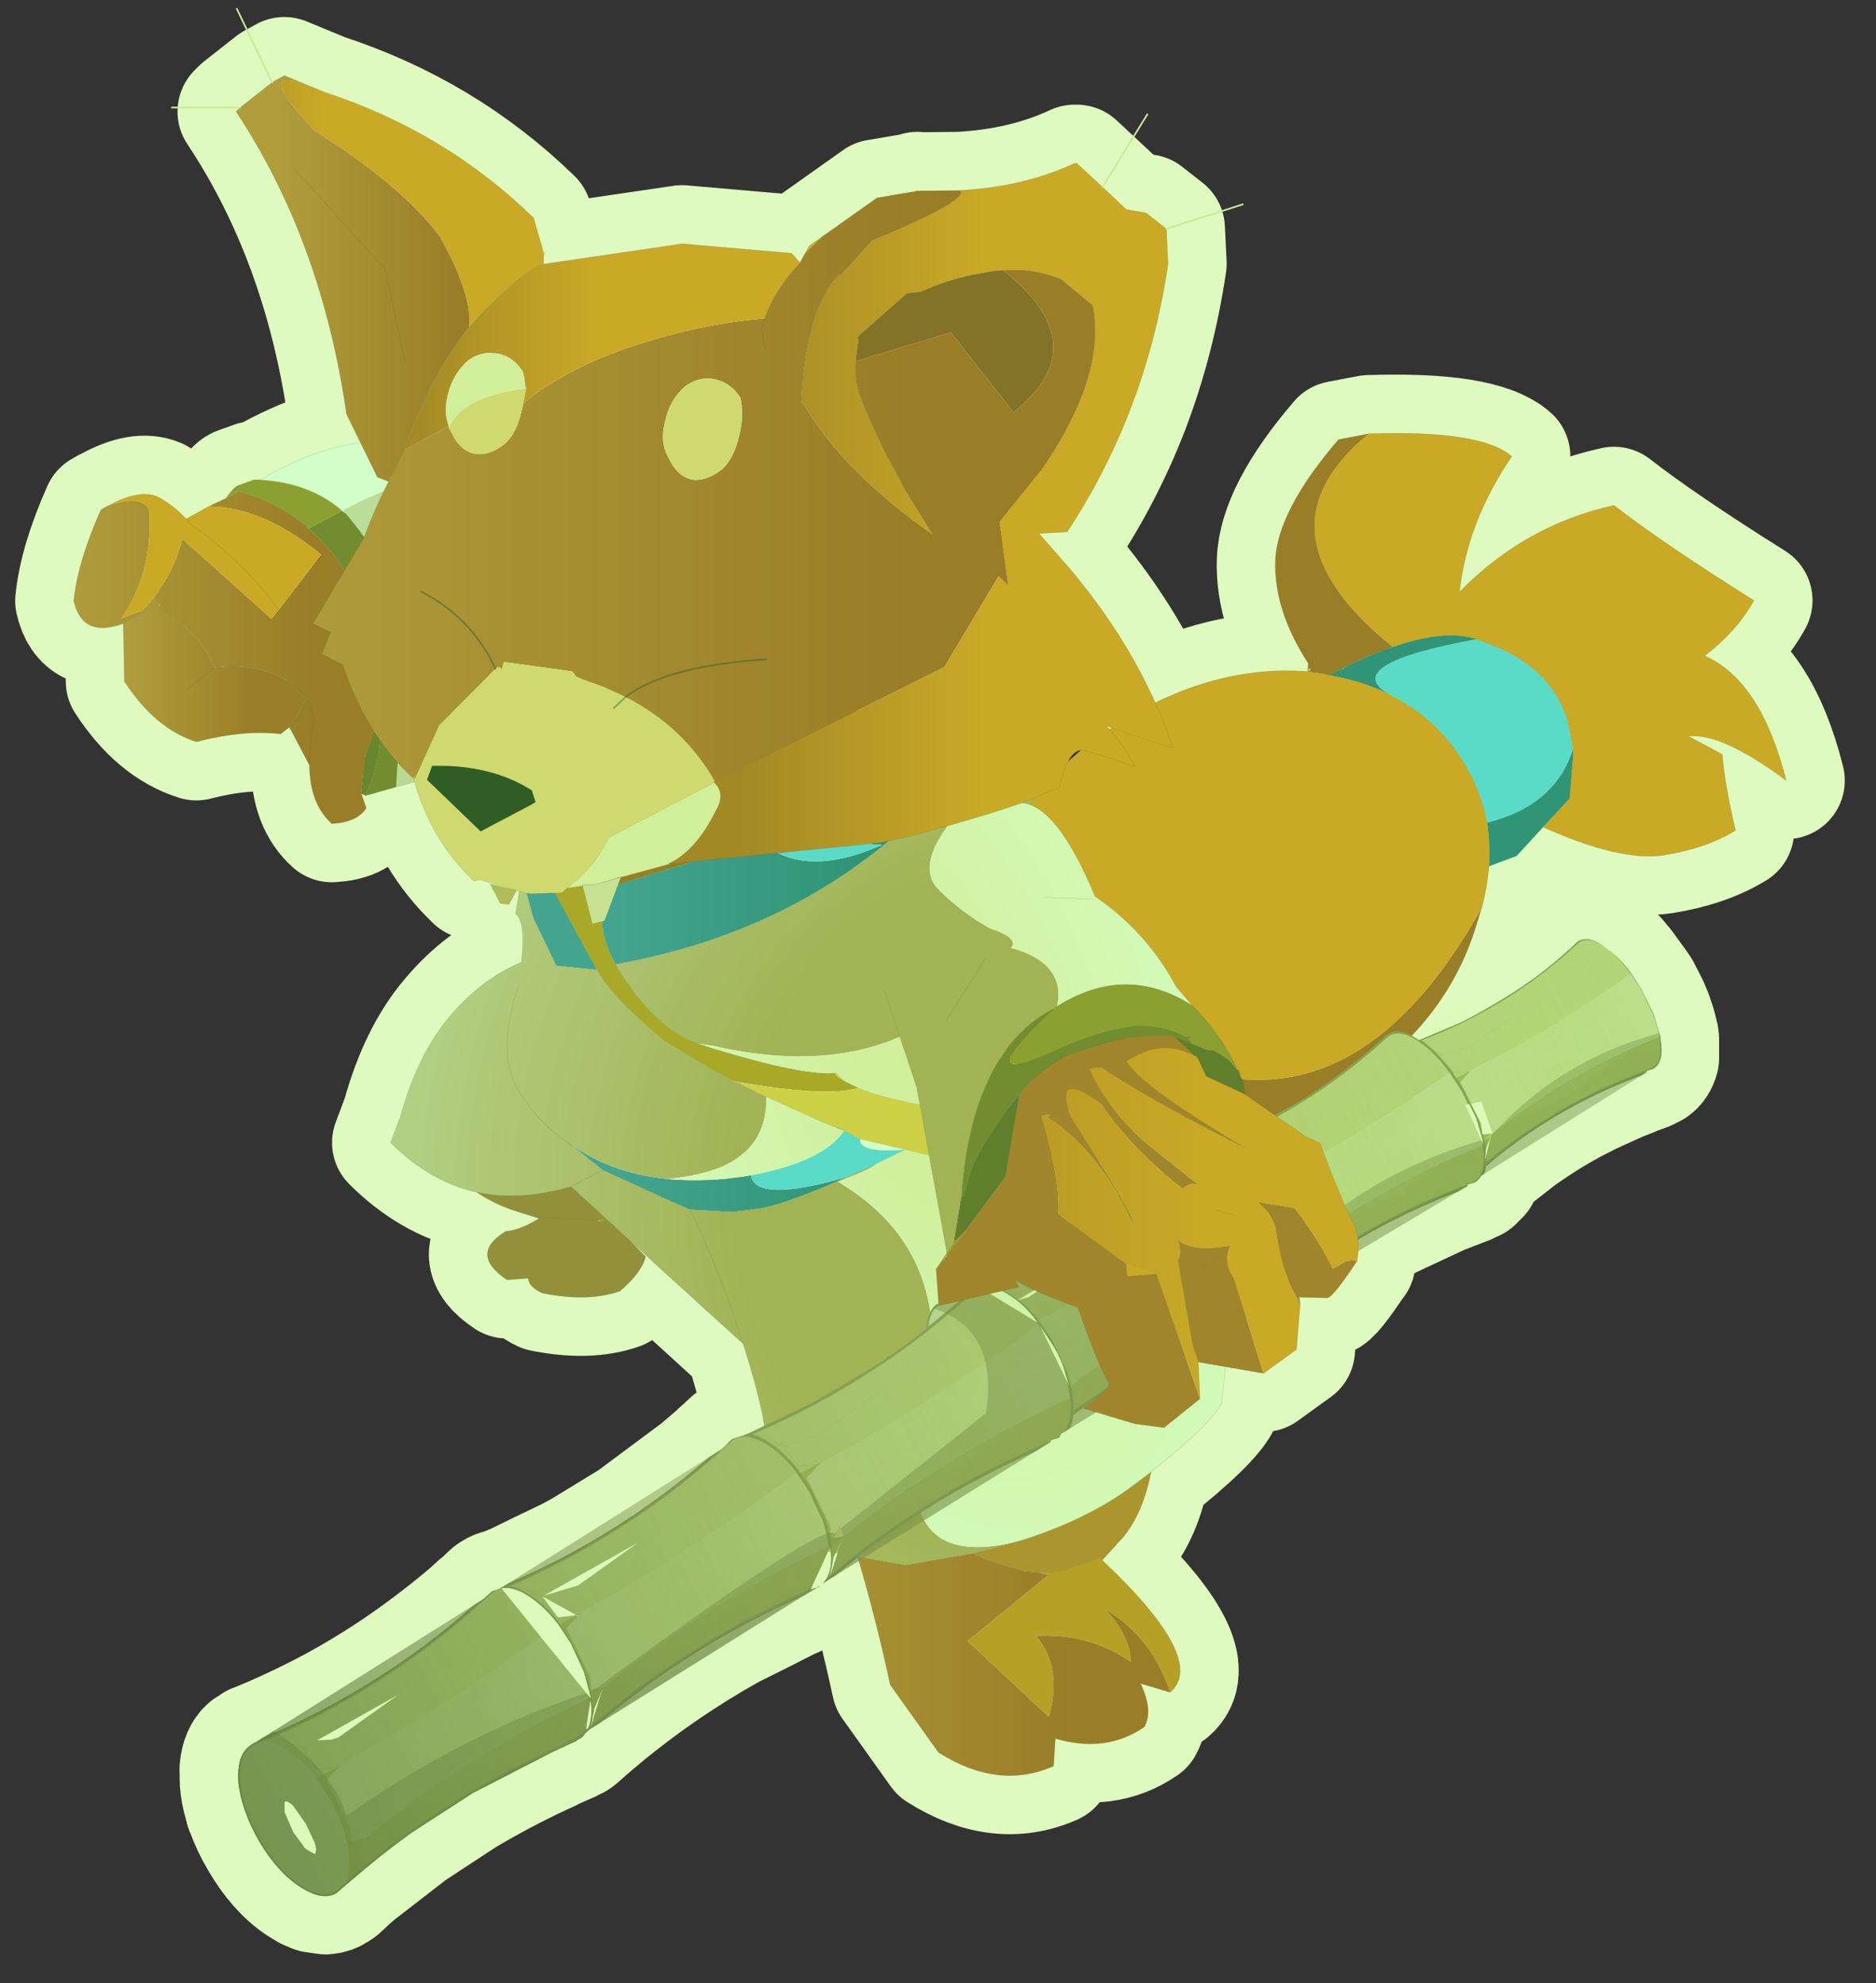 <svg width="211" height="223" xmlns="http://www.w3.org/2000/svg" xmlns:xlink="http://www.w3.org/1999/xlink">
 <rect width="100%" height="100%" fill="#333333" stroke="none"/>
 <defs>
  <g transform="matrix(1,0,0,1,192.55,294) " id="shape0">
   <path id="svg_1" stroke-opacity="0" stroke-linejoin="round" stroke-linecap="round" stroke="#ff00ff" fill="none" d="m187.95,-293.5l0,380l-379.95,0l-0.05,0l0,-380l380,0"/>
   <path id="svg_2" stroke-opacity="0" stroke-linejoin="round" stroke-linecap="round" stroke="#ff00ff" fill="none" d="m187.95,-293.5l-190,190l190,190m-380,-380l190,190l-189.95,190"/>
   <path id="svg_3" stroke-opacity="0" stroke-linejoin="round" stroke-linecap="round" stroke="#ff00ff" fill="none" d="m92.95,-38.4l-189.95,0"/>
   <path id="svg_4" stroke-opacity="0" stroke-linejoin="round" stroke-linecap="round" stroke="#ff00ff" fill="none" d="m98.65,-227.1l0,235.2l-204.1,0l0,-235.2l204.1,0z"/>
  </g>
  <g id="sprite0">
   <use id="svg_5" xlink:href="#shape1" width="100" height="40"/>
  </g>
  <g id="shape1">
   <path id="svg_6" fill-rule="evenodd" fill-opacity="0" fill="#ff00ff" d="m100,40l-100,0l0,-40l100,0l0,40"/>
  </g>
  <g transform="matrix(1,0,0,1,351.4,225.25) " id="sprite1">
   <use id="svg_7" xlink:href="#shape2" width="269.3" transform="matrix(1,0,0,1,-8.6,1.25) " height="285.1"/>
   <use id="svg_8" xlink:href="#sprite2" width="882.05" transform="matrix(1,0,0,1,-351.4,-225.25) " height="863.55"/>
   <use id="svg_9" xlink:href="#sprite8" width="252.1" transform="matrix(1,0,0,1,0,9.85) " height="267.9"/>
  </g>
  <g transform="matrix(1,0,0,1,8.6,-1.25) " id="shape2">
   <path id="svg_10" fill-rule="evenodd" fill="#ffffff" d="m25.05,264.9l51.6,-32.7l-2.7,-4.7l-49.65,31.45l-0.1,0.05q0.2,-2.15 1.35,-3.15l0.95,-0.6l0.05,-0.05l0.05,0l2.4,-1q4.7,-2.05 9.2,-4.45q4.4,-2.4 8.55,-5.15q5.75,-3.85 11.1,-8.35l1.45,-1.3l0.15,-0.15l0.25,-0.15l0.7,-0.65l0.4,-0.4l0.1,-0.1l0.2,-0.15l0.1,-0.1l0.15,-0.1l0,-0.05l0.3,-0.2q0.6,-0.4 1.35,-0.5l1.35,-0.55l0.6,-0.25q3.85,-1.9 7.75,-3.75l0.85,-0.45l1.1,-0.6l7.45,-4.55l9.75,-7.25l1.35,-1.15l1.45,-1.25l0.15,-0.1l0,-0.05l0.1,-0.05l0.1,-0.15l0.75,-0.65l0.3,-0.3l0.05,-0.05l0.15,-0.1l0.15,-0.15l0.1,-0.1q0.2,-0.25 0.5,-0.4q0.7,-0.45 1.55,-0.5l1.05,-0.4l2.1,-0.95l-0.3,-1.7q-1,-4.65 -2.85,-10.45l-16.95,-15.45l2.6,2.65q-0.7,2.45 -3.8,5.05q-4.65,1.65 -11.4,0.3q-2,-0.9 -2.1,-2.2l-3.1,0.25q-5.7,-3.8 -0.2,-7.15q2.1,-0.15 4.9,-1.9l-4.1,-1.3q-2.8,-1 -5.05,-2.55q-6.95,-1.55 -12.7,-7.3l1.45,-3.85q2.5,-9.1 7.2,-14.65q4.7,-5.6 10.6,-8.05q0.7,-5.95 -0.85,-7.15l0.55,-3.3l-5.8,-1.7l-0.9,0.2q-6.35,-6.05 -8.7,-14.6l-7.35,2.05l0.05,-0.1l-0.55,-0.2l0.7,2.1q-1.3,2.1 -5.05,2.3q-3.25,-2.9 -3.3,-8.6l-3.85,-7.3l-0.4,2.7q-5.4,-0.65 -12.4,1.15q-6.05,-1.9 -10.6,-8.9l-0.15,-8.5q-6.05,2.2 -7.3,-3.35q0.6,-5.8 4,-13.4q0.65,-0.4 1.3,-0.7q4.35,-2.35 7.1,-1.2q2.4,1.35 4.15,3.25l5.9,-3.05l0,-0.05q1.1,-1.55 1.7,-1.8l2.35,-0.85l0.95,0q7.95,-4.65 14.8,-5.45l-2.1,-4.25l-0.15,-0.95q-3.7,-24.9 -16.1,-43.55l0.6,-0.6l4.7,-3.7l1.8,-1l5.95,2.45q17.7,5.8 30.75,18.5l1.5,5.25l-0.05,1.55l20.4,-3l16.15,1.4l1.2,1.4l0.75,-1.35l0.05,-0.05l0.6,-1.1l9.95,-7.05l5.3,-0.9l0.65,-0.2l0.5,0.05l0.35,0l0.3,0l5.05,-0.05q9.45,-0.5 16.95,-4l0.05,0.05l0.25,-0.05l7.3,6.8l2.9,0.5l3,2.35l0.25,5.15q-1.65,11.1 -5.45,21.15q-3.7,9.65 -9.4,18.3l-4.15,0.25l2.95,3.35q9.1,10.3 14.2,21.6q11.05,-5.45 22.4,-4.65l0.05,-1.1l0.1,0q-5.15,-7.9 -4.9,-15.2q0.25,-7.3 9.3,-17.85l4.45,-0.85q16.6,-0.55 21.05,3.35q-6.55,9.6 -7.7,19.95q9.65,-9.85 22.75,-12.75q7.2,5.6 20.6,14q-2.45,4.45 -7.25,8.15q8.3,3.65 12,18.35q-9.65,-7.15 -14.4,-6.5q5,2.6 5,2.7q0.35,4.45 1.95,11.15q-4.35,2.65 -10.65,3.65q-6.3,0.95 -17.7,-4.15l-3.9,4.25l-4.05,1.5q-0.25,2.95 -1.05,6.1l-0.05,0.05l-0.85,2.8q-2.8,9 -9.4,15.95l0.2,0.1l-40.55,23.95l0.15,0.25l19.5,-11.5l2.55,4.45l21.5,-12.65l0.65,1.1l27.15,-16.1l0.15,0.1l-0.15,-0.1l0.05,0l0.1,0.1l2.15,2.95l0.4,0.6l0.25,0.5l0.95,1.85l0.55,1.3l0.55,1.65l0.4,1.6l0,0.05l0.05,0.4l0,2.75q-0.3,1.1 -1.05,1.6l-0.95,0.3l0.05,0.15l-1.9,0.7l-0.1,0.05l-0.2,0.1l-1.8,0.7l-4.3,1.95l-2.45,1.25q-3.45,1.85 -6.65,4.05l-1.3,0.9l-5.3,4.15l-0.05,0.2l-0.45,1.3l-0.9,0.9l-1.05,0.3l0,0.2l-1.7,0.65l-0.6,0.2l-0.3,0.15l-1.3,0.5l-7.6,3.55l-1.25,0.7l-1.75,0.9l-1.65,1q0.2,1.55 -0.15,3.55l-0.05,0q-3.5,5.3 -4.3,5.3l-4.1,-0.1l0.1,1.1l-0.55,6.6l-4.85,3.5l-5.55,-0.95l-0.6,5.35q-1.6,3.15 -10.4,10.1q-1.15,5.95 -4.05,9.55l-3.15,3.45q15.6,14.7 10,19.45l-4.35,-1.3q1.9,4.05 0.55,6.4q-5.65,3.9 -13.1,1.7l-0.25,4.05q-8.1,3.6 -16.95,-2l-7.1,-9.95q-2.05,-9.55 -4.8,-18.85l-0.3,-0.05l-3.8,3.1l-0.35,0.3l-0.55,0.5l-0.65,0.55l-0.5,0.4l-0.6,0.3l-0.1,0l-0.2,0.1l-0.1,0l-0.95,0.45l-0.85,0.35l-0.5,0.25l-0.4,0.15q-4.3,2.2 -8.65,4.35l-2.8,1.6q-4.65,2.75 -9,5.85q-4.7,3.35 -9.05,7.1l-0.75,0.65l-0.95,0.85l-0.2,0.15l-0.15,0.1l-0.65,0.3l-0.2,0.05l-0.05,0.05l0,0.05l-2.5,1.1l-0.35,0.2q-5.95,2.7 -11.45,5.9l-1.2,0.7l-7.85,5.15l-7.95,6.15l-1.1,0.95l-1.45,1.35l-0.6,0.4q-0.7,0.45 -1.55,0.5l-1.75,-0.25l-1.05,-0.45l-1.15,-0.7q-3.35,-2.25 -5.95,-6.75q-1.3,-2.2 -2,-4.25l-0.15,-0.35l0,-0.1l0,0.1l0,-0.1m156.6,-167.35l0.1,0l0,-0.15l-0.1,0.15m5,-0.35l-0.05,0l0.2,0l-0.15,0m-4.75,0l-0.1,0.3q0.05,-0.1 0.2,-0.1l0.05,-0.4l-0.15,0.2m-157.6,-26.2l0,0.05l0.3,0.1l-0.3,-0.15m122,39.9l2.05,-1.8q-1.2,0.1 -2.05,1.8m5.75,-5.3l0.45,0.5l0.3,-0.25l-0.75,-0.25m-139.55,-17.8l0.1,0.15l0.2,-0.4l-0.3,0.25m174.9,96.5l-0.05,0.05l-0.05,0l0.1,0l0,-0.05"/>
   <path id="svg_11" stroke-width="17.25" stroke-linejoin="round" stroke-linecap="round" stroke="#defabe" fill="none" d="m181.65,97.55q-11.35,-0.8 -22.4,4.65q-5.1,-11.3 -14.2,-21.6l-2.95,-3.35l4.15,-0.25q5.7,-8.65 9.4,-18.3q3.8,-10.05 5.45,-21.15l-0.25,-5.15l-3,-2.35l-2.9,-0.5l-7.3,-6.8l-0.25,0.05l-0.05,-0.05q-7.5,3.5 -16.95,4l-5.05,0.05l-0.3,0l-0.35,0l-0.5,-0.05l-0.65,0.2l-5.3,0.9l-9.95,7.05l-0.6,1.1l-0.05,0.05l-0.75,1.35l-1.2,-1.4l-16.15,-1.4l-20.4,3l0.05,-1.55l-1.5,-5.25q-13.05,-12.7 -30.75,-18.5l-5.95,-2.45l-1.8,1l-4.7,3.7l-0.6,0.6q12.4,18.65 16.1,43.55l0.15,0.95l2.1,4.25q-6.85,0.8 -14.8,5.45l-0.95,0l-2.35,0.85q-0.6,0.25 -1.7,1.8l0,0.05l-5.9,3.05q-1.75,-1.9 -4.15,-3.25q-2.75,-1.15 -7.1,1.2q-0.65,0.3 -1.3,0.7q-3.4,7.6 -4,13.4q1.25,5.55 7.3,3.35l0.15,8.5q4.55,7 10.6,8.9q7,-1.8 12.4,-1.15l0.4,-2.7l3.85,7.3q0.05,5.7 3.3,8.6q3.75,-0.2 5.05,-2.3l-0.7,-2.1l0.55,0.2l-0.05,0.1l7.35,-2.05q2.35,8.55 8.7,14.6l0.9,-0.2l5.8,1.7l-0.55,3.3q1.55,1.2 0.85,7.15q-5.9,2.45 -10.6,8.05q-4.7,5.55 -7.2,14.65l-1.45,3.85q5.75,5.75 12.7,7.3q2.25,1.55 5.05,2.55l4.1,1.3q-2.8,1.75 -4.9,1.9q-5.5,3.35 0.2,7.15l3.1,-0.25q0.1,1.3 2.1,2.2q6.75,1.35 11.4,-0.3q3.1,-2.6 3.8,-5.05l-2.6,-2.65l16.95,15.45q1.85,5.8 2.85,10.45l0.3,1.7l-2.1,0.95l-1.05,0.4q-0.85,0.05 -1.55,0.5q-0.3,0.15 -0.5,0.4l-0.1,0.1l-0.15,0.15l-0.15,0.1l-0.05,0.05l-0.3,0.3l-0.75,0.65l-0.1,0.15l-0.1,0.05l0,0.05l-0.15,0.1l-1.45,1.25l-1.35,1.15l-9.75,7.25l-7.45,4.55l-1.1,0.6l-0.85,0.45q-3.9,1.85 -7.75,3.75l-0.6,0.25l-1.35,0.55q-0.75,0.1 -1.35,0.5l-0.3,0.2l0,0.05l-0.15,0.1l-0.1,0.1l-0.2,0.15l-0.1,0.1l-0.4,0.4l-0.7,0.65l-0.25,0.15l-0.15,0.15l-1.45,1.3q-5.35,4.5 -11.1,8.35q-4.15,2.75 -8.55,5.15q-4.5,2.4 -9.2,4.45l-2.4,1l-0.05,0l-0.05,0.05l-0.95,0.6q-1.15,1 -1.35,3.15l0.1,-0.05l49.65,-31.45l2.7,4.7l-51.6,32.7m0.15,0.45q0.7,2.05 2,4.25q2.6,4.5 5.95,6.75l1.15,0.7l1.05,0.45l1.75,0.25q0.85,-0.05 1.55,-0.5l0.6,-0.4l1.45,-1.35l1.1,-0.95l7.95,-6.15l7.85,-5.15l1.2,-0.7q5.5,-3.2 11.45,-5.9l0.35,-0.2l2.5,-1.1l0,-0.05l0.05,-0.05l0.2,-0.05l0.65,-0.3l0.15,-0.1l0.2,-0.15l0.95,-0.85l0.75,-0.65q4.35,-3.75 9.05,-7.1q4.35,-3.1 9,-5.85l2.8,-1.6q4.35,-2.15 8.65,-4.35l0.4,-0.15l0.5,-0.25l0.85,-0.35l0.95,-0.45l0.1,0l0.2,-0.1l0.1,0l0.6,-0.3l0.5,-0.4l0.65,-0.55l0.55,-0.5l0.35,-0.3l3.8,-3.1l0.3,0.05q2.75,9.3 4.8,18.85l7.1,9.95q8.85,5.6 16.95,2l0.25,-4.05q7.45,2.2 13.1,-1.7q1.35,-2.35 -0.55,-6.4l4.35,1.3q5.6,-4.75 -10,-19.45l3.15,-3.45q2.9,-3.6 4.05,-9.55q8.8,-6.95 10.4,-10.1l0.6,-5.35l5.55,0.95l4.85,-3.5l0.55,-6.6l-0.1,-1.1l4.1,0.1q0.8,0 4.3,-5.3l0.05,0q0.35,-2 0.15,-3.55l1.65,-1l1.75,-0.9l1.25,-0.7l7.6,-3.55l1.3,-0.5l0.3,-0.15l0.6,-0.2l1.7,-0.65l0,-0.2l1.05,-0.3l0.9,-0.9l0.45,-1.3l0.05,-0.2l5.3,-4.15l1.3,-0.9q3.2,-2.2 6.65,-4.05l2.45,-1.25l4.3,-1.95l1.8,-0.7l0.2,-0.1l0.1,-0.05l1.9,-0.7l-0.05,-0.15l0.95,-0.3q0.75,-0.5 1.05,-1.6l0,-2.75l-0.05,-0.4l0,-0.05l-0.4,-1.6l-0.55,-1.65l-0.55,-1.3l-0.95,-1.85l-0.25,-0.5l-0.4,-0.6l-2.15,-2.95l-0.15,-0.1l-27.15,16.1l-0.65,-1.1l-21.5,12.65l-2.55,-4.45l-19.5,11.5l-0.15,-0.25l40.55,-23.95l-0.2,-0.1q6.6,-6.95 9.4,-15.95l0.85,-2.8l0.05,-0.05q0.8,-3.15 1.05,-6.1l4.05,-1.5l3.9,-4.25q11.4,5.1 17.7,4.15q6.3,-1 10.65,-3.65q-1.6,-6.7 -1.95,-11.15q0,-0.1 -5,-2.7q4.75,-0.65 14.4,6.5q-3.7,-14.7 -12,-18.35q4.8,-3.7 7.25,-8.15q-13.4,-8.4 -20.6,-14q-13.1,2.9 -22.75,12.75q1.15,-10.35 7.7,-19.95q-4.45,-3.9 -21.05,-3.35l-4.45,0.85q-9.05,10.55 -9.3,17.85q-0.25,7.3 4.9,15.2l-0.1,0l-0.05,1.1m46.5,43.15l0.05,0l0.1,0.1m-30.85,11.25q13.35,-4.8 24.6,-15.05q3.9,0.45 6.1,3.7m-203.1,124.3l0,-0.1"/>
   <path id="svg_12" stroke-width="17.25" stroke-linejoin="round" stroke-linecap="round" stroke="#defabe" fill="none" d="m25.05,264.9l0,0.1l0.15,0.35m-0.15,-0.45q-1.1,-3.15 -0.75,-5.95"/>
  </g>
  <g transform="matrix(1,0,0,1,351.4,225.25) " id="sprite2">
   <use id="svg_13" xlink:href="#shape3" width="252.1" transform="matrix(1,0,0,1,0,58.75) " height="201.3"/>
   <use id="svg_14" xlink:href="#sprite3" width="275.6" transform="matrix(-1.114,1.927,-1.927,-1.114,530.669,107.203) " height="298.35"/>
   <use id="svg_15" xlink:href="#shape11" width="174.75" transform="matrix(1,0,0,1,14.35,-0.1) " height="208.95"/>
  </g>
  <g transform="matrix(1,0,0,1,0,-58.75) " id="shape3">
   <path id="svg_16" fill-rule="evenodd" fill="#c8a11c" d="m206.7,92.9l-0.2,-0.1q-4.7,-1.5 -12.3,1.15q-21.1,-17 -3.55,-31.4q16.6,-0.55 21.05,3.35q-6.55,9.6 -7.7,19.95q9.65,-9.85 22.75,-12.75q7.2,5.6 20.6,14q-2.45,4.45 -7.25,8.15q8.3,3.65 12,18.35q-9.65,-7.15 -14.4,-6.5q5,2.6 5,2.7q0.35,4.45 1.95,11.15q-4.35,2.65 -10.65,3.65q-6.3,0.95 -17.7,-4.15l3.9,-4.2l0.55,-6.55l-0.05,-0.7l0,-0.2l-0.7,-3.65q-2.4,-8.4 -12.1,-11.8q-0.6,-0.3 -1.2,-0.45m-24.9,3.55l-0.05,0.75l0.15,0l-0.1,0.3l0,0.05l-0.05,0.05l0,-0.05l0.05,0l-0.05,0l0.05,-0.05l-0.05,0.05l0,-0.15l-0.1,0.15l0.05,-1.1l0.1,0m2.5,1.5l0.6,0.15l-0.65,-0.05l0.05,-0.1m2.35,-0.75l0.3,-0.2l0,0.1l-0.15,0.1l-0.15,0m-4.9,0l0,0.2l0,-0.2"/>
   <path id="svg_17" fill-rule="evenodd" fill="#4ed8ce" d="m219,104.95l1,0.2l-1,-0.2m-12.5,-12.15l0.2,0.1q0.6,0.15 1.2,0.45q9.7,3.4 12.1,11.8l0.7,3.65l0,0.2q-2.65,8.35 -12.65,10.8q-0.9,-4.95 -3.8,-9.45q-3.55,-5.5 -9.15,-8.65l-1.65,-0.9q-7,-4.3 13.05,-8m-19.55,4.2l0.25,-0.1l0.4,-0.4l-0.3,0.35l-0.1,0.05l0.1,-0.05l-0.35,0.25l0,-0.1m0.25,-0.1l-0.25,0.2l0.25,-0.2"/>
   <path id="svg_18" fill-rule="evenodd" fill="url(#gradient0)" d="m190.65,62.55q-17.55,14.4 3.55,31.4q-3.2,1.05 -6.9,2.9l0.3,-0.35l-0.4,0.4l-0.25,0.1l-0.3,0.2l-0.05,0l-1.7,0.9l-0.6,-0.15l-0.3,-0.05l-1.8,-0.25l-0.2,-0.25l0.05,-0.4l-0.15,0.2l-0.15,0l0.05,-0.75q-5.15,-7.9 -4.9,-15.2q0.25,-7.3 9.3,-17.85l4.45,-0.85m-57.1,71.4q45.95,48.2 73.7,-1.6l-0.85,2.8q-4.5,14.45 -18.65,23.55q-12.45,8.05 -25.15,7.3l-1.1,-0.05l-2.35,-0.3q-5.85,-0.5 -10.45,-2.5q-1.7,-0.75 -3.15,-1.65q-3.15,-1.95 -5.6,-4.65l-2.5,-3.35q-2.75,-4.25 -3.75,-9q-1.05,-5 -0.15,-10.55"/>
   <path id="svg_19" fill-rule="evenodd" fill="url(#gradient1)" d="m220.7,109l0.05,0.7l-0.55,6.55l-3.9,4.2l-3.9,4.25l-4.05,1.5q0.2,-3.15 -0.25,-6.1l-0.05,-0.3q10,-2.45 12.65,-10.8m-26.5,-15.05q7.6,-2.65 12.3,-1.15q-20.05,3.7 -13.05,8q-3.85,-1.85 -8.55,-2.7l1.7,-0.9l0.2,0l0.15,-0.1l0.35,-0.25q3.7,-1.85 6.9,-2.9m-115.85,35.5l12.45,-3.8l7.35,-6.5q6.7,10.3 20.85,3.9q-7.5,0.1 7.6,-6.7q-18.65,19.3 -46.85,24.3q-1.85,-3.5 -1.95,-6.2q-0.15,-2.7 0.55,-5m-0.45,41.5l-4.35,-3.5l-0.65,-0.55q5.8,4.45 14.5,5.35q3.75,0.35 8.25,0l2.85,-0.35l1.2,-0.2q0.65,4.15 14.15,0.25q-8.65,3.85 -12.6,4.6l-4.35,0.55l-6.15,-0.35l-2,-0.85l-10.85,-4.95m-14.9,-54.45l0.35,-0.1l13.65,25.05l-5.95,-0.6l-3.4,-7.05l-4.65,-17.3"/>
   <path id="svg_20" fill-rule="evenodd" fill="#a68b25" d="m184,97.9l0.3,0.05l-0.05,0.1l-0.25,-0.15m-139.95,-5.75q-0.8,-3 -1.8,-5.3l1.8,4.35l0,0.95m-30.85,-3.2l-0.4,-0.5l0.4,0.5m126.25,136.5q9.8,-3.1 16.3,-7.95l2.85,-2.15q-1.15,5.95 -4.05,9.55l-3.15,3.45l-0.3,-0.35l-1.3,0.5l-1.3,0.45q-2.9,1.4 -6.25,1.25l-2.35,-0.2l-2.15,-0.65l-3.15,-1l-2.2,-1l7.05,-1.9m-61.05,-47.35l0.1,0.1l-0.2,0.05l0.1,-0.15"/>
   <path id="svg_21" fill-rule="evenodd" fill="url(#gradient2)" d="m193.45,100.8l1.65,0.9q5.6,3.15 9.15,8.65q2.9,4.5 3.8,9.45l0.05,0.3q0.45,2.95 0.25,6.1q-0.25,2.95 -1.05,6.1l-0.05,0.05q-27.75,49.8 -73.7,1.6q0.45,-2.8 1.35,-5.75q2.2,-6.85 6.85,-12.55q4.6,-5.6 11.6,-10.15q13.9,-9 28.3,-7.95l0.1,0l0,0.05l0.05,-0.05l0.4,0.1l1.8,0.25l0.25,0.15l0.65,0.05q4.7,0.85 8.55,2.7"/>
   <path id="svg_22" fill-rule="evenodd" fill="#7e9227" d="m182,97.4l0.2,0.25l-0.4,-0.1l0,-0.05q0.05,-0.1 0.2,-0.1"/>
   <path id="svg_23" fill-rule="evenodd" fill="url(#gradient3)" d="m141.75,115.65q-4.65,5.7 -6.85,12.55q-0.9,2.95 -1.35,5.75q-0.9,5.55 0.15,10.55l-1.9,1.3q-2.9,1.85 -6.15,3.4q-12.45,7.75 -31.35,3.5l-2.35,-0.35q-6.7,-2.35 -12.2,-11.7q28.2,-5 46.85,-24.3l1.05,-1.1l11,-4.3l3.1,4.7m-78.3,-43.05l1,1l-0.05,36.2l-16.95,4.75l1.6,-24q-2.85,-9.35 -9.45,-16.75q10.1,-5.3 18.55,-5.65l7.45,-2.3l-2.15,6.75q-2.65,-2.65 -5.3,-4.45q2.65,1.8 5.3,4.45m-4.1,101.6q-6.95,-1.55 -12.7,-7.3l1.45,-3.85q2.5,-9.1 7.2,-14.65q4.7,-5.6 10.6,-8.05q0.7,-5.95 -0.85,-7.15l0.6,-3.65l-4.55,-13.5l1.85,0.3l0.05,0.15l4.65,17.3l3.4,7.05l5.95,0.6q2.2,4 10,10.5l7.1,4.25l3.3,1.7l-0.35,-0.05l0.85,0.3l1.95,1l2.1,1q0.2,7.4 -6.65,10.35q-3.2,1.3 -7.9,1.75q-8.7,-0.9 -14.5,-5.35l0.65,0.55l4.35,3.5l-4.7,2.4l4.7,-2.4l10.85,4.95l2,0.85l6.15,0.35l4.35,-0.55q3.95,-0.75 12.6,-4.6l4.2,-1.85q-0.5,0.6 -5.55,2.55q18.2,10.75 12.65,34.1q-5.75,24.05 14.3,18.7l-7.05,1.9l-10,1.75l-7,-1.25l-7.45,-1.35q-5.3,-11.05 -6.55,-19.55q-1,-4.65 -2.85,-10.45l-2.2,-6.4q-2.65,-7.3 -5.6,-13.35q2.95,6.05 5.6,13.35l2.2,6.4l-6.3,-5.7l-1.3,-1.2l-2.8,-2.55l-1.45,-1.3l-5.1,-4.7l-3.1,-2.85l-0.1,-0.1l-5.2,-4.75q-7.45,2.2 -13.85,0.85m6.05,-30.25q-3.15,9.8 -0.05,15.05q3.1,5.25 8.2,8.45q-5.1,-3.2 -8.2,-8.45q-3.1,-5.25 0.05,-15.05m67.6,-10l0.55,0l-0.55,0"/>
   <path id="svg_24" fill-rule="evenodd" fill="url(#gradient4)" d="m58.15,68.15q-8.45,0.35 -18.55,5.65q0.65,0.75 -0.1,0.1l-0.15,-0.15q-4.75,-4 -11.9,-4.4q11.75,-6.9 21.05,-5.35q4.85,0.85 9.65,4.15"/>
   <path id="svg_25" fill-rule="evenodd" fill="#849729" d="m22.45,72.05l0,-0.05q1.1,-1.55 1.7,-1.8l2.35,-0.85l0.95,0q7.15,0.4 11.9,4.4l0.15,0.15l-4.95,2.6l-0.15,-0.15q-4.3,-3.65 -9.8,-5.2l-0.3,-0.15l0,0.05l-1.85,1"/>
   <path id="svg_26" fill-rule="evenodd" fill="#688226" d="m39.6,73.8q6.6,7.4 9.45,16.75l-1.6,24l-4.4,1.25l-0.2,0.05l0.05,-0.1q2.95,-5.75 2.25,-15.6q0.1,-3.7 -1.1,-8l0,-0.95l-1.8,-4.35l-1.7,-3.05q-2.6,-4.35 -6,-7.3l4.95,-2.6q0.75,0.65 0.1,-0.1m3.45,42l-0.15,-0.05l0.15,0.05"/>
   <path id="svg_27" fill-rule="evenodd" fill="url(#gradient5)" d="m42.35,115.55l0.7,2.1q-1.3,2.1 -5.05,2.3q-3.25,-2.9 -3.3,-8.6l-2.95,-5.6l2.1,-3.5q0.4,-0.15 0.3,-0.6l-0.5,-0.5l-1.8,-1.9l-0.35,-0.3q-4.75,-2.75 -10.8,-1.95q-1.9,-5.05 -7.5,-8.05l-0.6,-1l0.2,-0.4l-0.3,0.25l-0.6,-1.05l1.15,-1.75l-2.75,3.95l-0.15,0.2l-2.45,1.2l-0.4,-0.1l0,0.25q-6.05,2.2 -7.3,-3.35q0.6,-5.8 4,-13.4q0.65,-0.4 1.3,-0.7q4.8,-1.55 5.8,0.7q0.65,9.2 -4.1,16l3.25,-1.25q4.25,-4.65 5.75,-10.45l13.1,11.75l1.05,-1.3l6.25,-8.15q-8.5,-7 -16.5,-7.1l2.55,-1.2l1.85,-1l0.3,0.1q5.5,1.55 9.8,5.2l0.15,0.15q3.4,2.95 6,7.3l1.7,3.05q1,2.3 1.8,5.3q1.2,4.3 1.1,8q-0.3,-3.7 -1.1,-8q0.8,4.3 1.1,8q-0.25,5.3 -2.25,9.6l-0.6,5.65l0.05,0.15m-32.05,-26.6l-0.15,0.2l0.15,-0.2m21.45,16.8q2.2,-2 2.1,-3.5q0.1,1.5 -2.1,3.5m2.95,5.6q-0.05,-2.9 0.7,-6.5q-0.35,-2.05 -1.25,-3.2q-0.3,-0.8 -2.3,-2.4l-0.1,-0.15l0.1,0.15q2,1.6 2.3,2.4q0.9,1.15 1.25,3.2q-0.75,3.6 -0.7,6.5m-2.75,-13.1l-0.2,0.85l-0.25,-0.15l0.25,0.15l0.2,-0.85"/>
   <path id="svg_28" fill-rule="evenodd" fill="url(#gradient6)" d="m5.3,73.05q4.35,-2.35 7.1,-1.2q2.4,1.35 4.15,3.25l3.35,-1.85q8,0.1 16.5,7.1l-6.25,8.15l-1.05,1.3l-13.1,-11.75q-1.5,5.8 -5.75,10.45l-3.25,1.25q4.75,-6.8 4.1,-16q-1,-2.25 -5.8,-0.7m24.85,15.45q-5.05,-7.1 -13,-12.65l-0.6,-0.75l0.6,0.75q7.95,5.55 13,12.65"/>
   <path id="svg_29" fill-rule="evenodd" fill="url(#gradient7)" d="m31.75,105.75l-1.3,1q-5.4,-0.65 -12.4,1.15q-6.05,-1.9 -10.6,-8.9l-0.15,-8.5l0.4,-0.15l-0.4,0.15l0,-0.25l0.4,0.1l2.45,-1.2l0.15,-0.2l2.75,-3.95l-1.15,1.75l0.6,1.05l0.1,0.15l0.6,1l-0.4,-0.5l0.4,0.5q5.6,3 7.5,8.05q6.05,-0.8 10.8,1.95l0.35,0.3l1.8,1.9l0.5,0.5q0.1,0.45 -0.3,0.6l-2.1,3.5m-15.3,-5.35l4.25,-3.4l-4.25,3.4"/>
   <path id="svg_30" fill-rule="evenodd" fill="#8f741c" d="m78.35,129.45q-4.45,-4.3 -4.9,-9.2l-1.6,-2.5l6.55,1.05l0,-21.25l37.5,5.85l-3.2,2.8l-12.25,10.9l-2.3,2.05l-7.35,6.5l-12.45,3.8m20.65,-12.3l1.45,-0.05l-1.45,0.05"/>
   <path id="svg_31" fill-rule="evenodd" fill="#a3a11f" d="m71.85,117.75l1.6,2.5q0.45,4.9 4.9,9.2q-0.7,2.3 -0.55,5q0.1,2.7 1.95,6.2q5.5,9.35 12.2,11.7l2.25,0.7l0.1,0.05q13.35,4.05 17.95,3.55q-0.5,0.25 1.4,1.3l1.9,0.9l-0.1,0q-4.45,1.45 -18.05,-0.95l-3.3,-1.7l-7.1,-4.25q-7.8,-6.5 -10,-10.5l-13.65,-25.05l8.5,1.35m41.8,40.2q0.75,0.45 1.8,0.9q-1.05,-0.45 -1.8,-0.9m-11.7,2.2l-2.1,-1l2,0.95l0.1,0.05"/>
   <path id="svg_32" fill-rule="evenodd" fill="#4ed8ce" d="m98.15,119.15l2.3,-2.05l12.25,-10.9l3.2,-2.8l0.5,-0.4l12.3,1.7l9.95,6.25l-11,4.3l-1.05,1.1q-15.1,6.8 -7.6,6.7q-14.15,6.4 -20.85,-3.9m-34.8,-2.75l-0.35,0.1l-0.05,-0.15l0.4,0.05m76.6,40.45q2.45,2.7 5.6,4.65l-3.85,2l-13.9,-1.6l12.15,-5.05m-17.6,11.1l-4.2,2.05l-0.1,0.1l-4.2,1.85q-13.5,3.9 -14.15,-0.25q10.6,-2 13.65,-6.5l0.05,-0.05l2.35,1.2q-0.25,2.15 6.6,1.6"/>
   <path id="svg_33" fill-rule="evenodd" fill="#5e7b25" d="m42.9,115.75l-0.55,-0.2l-0.05,-0.15l0.6,-5.65q2,-4.3 2.25,-9.6q0.7,9.85 -2.25,15.6"/>
   <path id="svg_34" fill-rule="evenodd" fill="url(#gradient8)" d="m91.95,152.35l2.35,0.35l0,0.4l-0.1,-0.05l-2.25,-0.7m30.4,15.55l0,0.05q-6.85,0.55 -6.6,-1.6l6.6,1.55m-8.95,-2.75l-0.05,0.05l-0.15,-0.15l0.2,0.1"/>
   <path id="svg_35" fill-rule="evenodd" fill="url(#gradient9)" d="m94.3,153.1l0,-0.4q18.9,4.25 31.35,-3.5q3.25,-1.55 6.15,-3.4l1.9,-1.3q1,4.75 3.75,9l2.5,3.35l-12.15,5.05l-3.2,-0.55q-6,-1.15 -9.15,-2.5l0.1,0l-1.9,-0.9q-0.95,-0.65 -1.4,-1.3q-4.6,0.5 -17.95,-3.55m67.2,12.85l1.1,0.05q3.15,2.1 5.45,4.7q2.45,2.75 3.95,6.05l-1.25,11.85l-1.75,16.65q-1.6,3.15 -10.4,10.1l-2.85,2.15q-6.5,4.85 -16.3,7.95q-20.05,5.35 -14.3,-18.7q5.55,-23.35 -12.65,-34.1q5.05,-1.95 5.55,-2.55l0.1,-0.1l4.2,-2.05l0,-0.05l18.55,4.4q5.65,0.8 9.9,0.25q4.75,-0.65 7.7,-3q1.85,-1.45 3,-3.6m1.25,18.45l6.15,-2.5l1.85,6.7l-1.85,-6.7l-6.15,2.5m-49.55,-19.35l0.15,0.15q-3.05,4.5 -13.65,6.5l-1.2,0.2l-2.85,0.35q-4.5,0.35 -8.25,0q4.7,-0.45 7.9,-1.75q6.85,-2.95 6.65,-10.35l-0.1,-0.05l8.55,3.85l2.8,1.1"/>
   <path id="svg_36" fill-rule="evenodd" fill="#d0ee9c" d="m145.55,161.5q1.45,0.9 3.15,1.65l-2.8,0.25l-4.2,0.1l3.85,-2m-32.15,3.65l-0.2,-0.1l0.3,0.1l-0.1,0"/>
   <path id="svg_37" fill-rule="evenodd" fill="#cbcd3f" d="m97.4,157.9q13.6,2.4 18.05,0.95q3.15,1.35 9.15,2.5l3.2,0.55l13.9,1.6l4.2,-0.1l2.8,-0.25q4.6,2 10.45,2.5l2.35,0.3q-1.15,2.15 -3,3.6q-2.95,2.35 -7.7,3q-4.25,0.55 -9.9,-0.25l-18.55,-4.4l-6.6,-1.55l-2.35,-1.2l0.1,0q-2.25,-1.05 -0.3,-0.1q-1.95,-0.95 0.3,0.1l-0.3,-0.1l-2.8,-1.1l-8.55,-3.85l-2,-0.95l-1.95,-1l-0.85,-0.3l0.35,0.05l0.5,0.25l-0.5,-0.25m16.25,0.05q-1.9,-1.05 -1.4,-1.3q0.45,0.65 1.4,1.3"/>
   <path id="svg_38" fill-rule="evenodd" fill="#8b8533" d="m59.35,174.2q6.4,1.35 13.85,-0.85l5.2,4.75l-0.1,0.15l-1.15,0.05l0,0.15l1.15,-0.2l0.2,-0.05l3.1,2.85l2.6,2.65q-0.7,2.45 -3.8,5.05q-4.65,1.65 -11.4,0.3q-2,-0.9 -2.1,-2.2l-3.1,0.25q-5.7,-3.8 -0.2,-7.15q2.1,-0.15 4.9,-1.9l-4.1,-1.3q-2.8,-1 -5.05,-2.55m17.8,4.1l-5.55,-0.2l-1.45,-0.1l-1.45,-0.15l-0.2,0.2l0.2,-0.2l1.45,0.15l1.45,0.1l5.55,0.2"/>
   <path id="svg_39" fill-rule="evenodd" fill="#b2971d" d="m142.25,230.2q3.35,0.15 6.25,-1.25l1.3,-0.45l1.3,-0.5l0.3,0.35q15.6,14.7 10,19.45q-2.7,-8.2 -9.55,-12.2q3.6,3.75 3.8,7.75q-6.2,-4.3 -14,-3.85q3.95,4.65 1.9,11.95l-11.95,-11.2l11.85,-9.7l-1.2,-0.35m-65.1,-51.9l1.15,-0.05l-1.15,0.2l0,-0.15"/>
   <path id="svg_40" fill-rule="evenodd" fill="url(#gradient10)" d="m115.4,227.85l7,1.25l10,-1.75l2.2,1l3.15,1l2.15,0.65l2.35,0.2l1.2,0.35l-11.85,9.7l11.95,11.2q2.05,-7.3 -1.9,-11.95q7.8,-0.45 14,3.85q-0.2,-4 -3.8,-7.75q6.85,4 9.55,12.2l-4.35,-1.3q1.9,4.05 0.55,6.4q-5.65,3.9 -13.1,1.7l-0.25,4.05q-8.1,3.6 -16.95,-2l-7.1,-9.95q-2.05,-9.55 -4.8,-18.85"/>
   <path id="svg_41" stroke-width="0.05" stroke-linejoin="round" stroke-linecap="round" stroke="#20ff1c" fill="none" d="m220,105.15l-1,-0.2m-12.5,-12.15l0.2,0.1m14,15.9l0,0.2m-27.25,-8.2l1.65,0.9m12.15,30.65l0.05,-0.05m0.8,-12.2l-0.05,-0.3m-74.5,14.15l-0.55,0m37.75,54.65l2.65,9.55m-2.65,-9.55l-1.85,-6.7l-6.15,2.5"/>
   <path id="svg_42" stroke-width="0.05" stroke-opacity="0.302" stroke-linejoin="round" stroke-linecap="round" stroke="#204d1c" fill="none" d="m220.2,116.25l-3.9,4.2q11.4,5.1 17.7,4.15q6.3,-1 10.65,-3.65q-1.6,-6.7 -1.95,-11.15q0,-0.1 -5,-2.7q4.75,-0.65 14.4,6.5q-3.7,-14.7 -12,-18.35q4.8,-3.7 7.25,-8.15q-13.4,-8.4 -20.6,-14q-13.1,2.9 -22.75,12.75q1.15,-10.35 7.7,-19.95q-4.45,-3.9 -21.05,-3.35m4.45,39.15q5.6,3.15 9.15,8.65q2.9,4.5 3.8,9.45m-21.85,-56.4q-9.05,10.55 -9.3,17.85q-0.25,7.3 4.9,15.2l-0.05,0.75m0.45,0.45l1.8,0.25l0.3,0.05l0.6,0.15q4.7,0.85 8.55,2.7m-6.25,-3.9l0.4,-0.4m-0.8,0.7l-0.15,0m0.3,-0.1l0.25,-0.2m-0.25,0.2l-0.15,0.1l-0.2,0m-4.9,-0.75l-0.05,1.1q-14.4,-1.05 -28.3,7.95q-7,4.55 -11.6,10.15q-4.65,5.7 -6.85,12.55q-0.9,2.95 -1.35,5.75m48.2,-36.55l0,-0.2m0,0.35l0,0.05m0.05,-0.05l-0.05,0l0,-0.15m0.05,0.1l-0.05,0.05l-0.1,0m25.65,34.75q0.8,-3.15 1.05,-6.1q0.2,-3.15 -0.25,-6.1m-26.3,-22.6q0.05,-0.1 0.2,-0.1m0.2,0.25l-0.4,-0.1m34.5,22.9l-3.9,4.25l-4.05,1.5m-45.75,39.8q12.7,0.75 25.15,-7.3q14.15,-9.1 18.65,-23.55l0.85,-2.8m-88.05,-69.4l2.15,-3.45l0.45,-0.75m-0.45,0.75l8.85,6.45m3.5,78.55q-1.05,-5 -0.15,-10.55m-53.8,6.7q28.2,-5 46.85,-24.3m7.1,28.15q1,4.75 3.75,9l2.5,3.35q2.45,2.7 5.6,4.65q1.45,0.9 3.15,1.65q4.6,2 10.45,2.5l2.35,0.3l1.1,0.05m-75.9,19.75l1.45,1.3m2.8,2.55l1.3,1.2m-23.75,-12.75q-2.8,1.75 -4.9,1.9q-5.5,3.35 0.2,7.15l3.1,-0.25q0.1,1.3 2.1,2.2q6.75,1.35 11.4,-0.3q3.1,-2.6 3.8,-5.05l-2.6,-2.65m60.65,49.15l-2.35,-0.2l-2.15,-0.65l-3.15,-1l-2.2,-1m19,1l-0.3,-0.35l-1.3,0.5l-1.3,0.45q-2.9,1.4 -6.25,1.25m19.15,17.6q5.6,-4.75 -10,-19.45l3.15,-3.45q2.9,-3.6 4.05,-9.55m2.8,32.45l-4.35,-1.3q1.9,4.05 0.55,6.4q-5.65,3.9 -13.1,1.7l-0.25,4.05q-8.1,3.6 -16.95,-2l-7.1,-9.95q-2.05,-9.55 -4.8,-18.85m-56.05,-53.65q2.25,1.55 5.05,2.55l4.1,1.3l0.2,-0.2l1.45,0.15l1.45,0.1l5.55,0.2l1.15,-0.05m0.2,-0.05l-0.2,0.05"/>
   <path id="svg_43" stroke-width="0.05" stroke-opacity="0.302" stroke-linejoin="round" stroke-linecap="round" stroke="#204d1c" fill="none" d="m206.7,92.9q0.6,0.15 1.2,0.45q9.7,3.4 12.1,11.8l0.7,3.65m0,0.2l0.05,0.7l-0.55,6.55m-26,-22.3q7.6,-2.65 12.3,-1.15m-21.6,5.3l1.7,-0.9l0.05,0l0.3,-0.2l0.25,-0.1l0.1,-0.05l-0.35,0.25l0,-0.1m0.65,-0.5l-0.3,0.35q3.7,-1.85 6.9,-2.9m-9.95,4.1l-0.25,-0.15m0.3,0.05l-0.05,0.1l0.65,0.05m-137.45,16.45l16.95,-4.75l0.05,-36.2l-1,-1q-2.65,-2.65 -5.3,-4.45m-10.7,46.4l-4.4,1.25l-0.2,0.05l0.05,-0.1l-0.55,-0.2l0.7,2.1q-1.3,2.1 -5.05,2.3q-3.25,-2.9 -3.3,-8.6l-2.95,-5.6l-1.3,1q-5.4,-0.65 -12.4,1.15q-6.05,-1.9 -10.6,-8.9l-0.15,-8.5q-6.05,2.2 -7.3,-3.35q0.6,-5.8 4,-13.4q0.65,-0.4 1.3,-0.7q4.35,-2.35 7.1,-1.2q2.4,1.35 4.15,3.25l3.35,-1.85l2.55,-1.2m0,-0.05q1.1,-1.55 1.7,-1.8l2.35,-0.85l0.95,0q11.75,-6.9 21.05,-5.35q4.85,0.85 9.65,4.15m-14.1,24q-0.8,-3 -1.8,-5.3l-1.7,-3.05q-2.6,-4.35 -6,-7.3m-0.15,-0.15q-4.3,-3.65 -9.8,-5.2l-0.3,-0.1m17.95,15.8l1.8,4.35l0,0.95q1.2,4.3 1.1,8q0.7,9.85 -2.25,15.6l0.15,0.05m1,-23.65q0.8,4.3 1.1,8q-0.25,5.3 -2.25,9.6l-0.6,5.65l0.05,0.15m-18.05,-44.55l0.3,0.15m-8.05,3.95l0.6,0.75q7.95,5.55 13,12.65m-16.95,0.45l-0.4,-0.5l0.4,0.5l-0.6,-1l-0.1,-0.15l-0.6,-1.05l1.15,-1.75l-2.75,3.95l-0.15,0.2l-2.45,1.2l-0.4,0.15l0,-0.25l0.4,0.1m4.8,-2.55l0.3,-0.25l-0.2,0.4m-2.45,1.2l0.15,-0.2m21.45,16.8l2.1,-3.5q0.4,-0.15 0.3,-0.6l-0.5,-0.5l-1.8,-1.9l-0.35,-0.3q-4.75,-2.75 -10.8,-1.95l-4.25,3.4m15.05,-1.45l0.25,0.15l0.2,-0.85m-0.1,1l-0.1,-0.15m0.1,0.15q2,1.6 2.3,2.4q0.9,1.15 1.25,3.2q-0.75,3.6 -0.7,6.5m-0.85,-9.1q0.1,1.5 -2.1,3.5m-18.55,-16.8q5.6,3 7.5,8.05m51.15,20.75l1.6,2.5q0.45,4.9 4.9,9.2l12.45,-3.8l7.35,-6.5l2.3,-2.05l-1.45,0.05m-36.05,-0.8l-1.85,-0.3l4.55,13.5l-0.6,3.65q1.55,1.2 0.85,7.15q-5.9,2.45 -10.6,8.05q-4.7,5.55 -7.2,14.65l-1.45,3.85q5.75,5.75 12.7,7.3q6.4,1.35 13.85,-0.85l4.7,-2.4l-4.35,-3.5q-5.1,-3.2 -8.2,-8.45q-3.1,-5.25 0.05,-15.05m-2.45,-27.6l0.05,0.15l4.65,17.3l3.4,7.05l5.95,0.6l-13.65,-25.05m53.05,-13.4l12.3,1.7l9.95,6.25l3.1,4.7m-80.15,14l1.65,0.35m16.5,10.65q-1.85,-3.5 -1.95,-6.2q-0.15,-2.7 0.55,-5m34.35,-23.25l-12.25,10.9m-8.5,35.25l2.25,0.7l0.1,0.05m-17.3,-11.65q2.2,4 10,10.5l7.1,4.25l3.3,1.7l0.5,0.25m17.55,0.7q-1.05,-0.45 -1.8,-0.9q-0.95,-0.65 -1.4,-1.3q-4.6,0.5 -17.95,-3.55m-2.35,-0.75q-6.7,-2.35 -12.2,-11.7m82.85,25.35q3.15,2.1 5.45,4.7q2.45,2.75 3.95,6.05l-1.25,11.85m-29.05,-25.1l4.2,-0.1l2.8,-0.25m-26.35,4.75l18.55,4.4q5.65,0.8 9.9,0.25q4.75,-0.65 7.7,-3q1.85,-1.45 3,-3.6m-33.7,-4.05l-3.2,-0.55q-6,-1.15 -9.15,-2.5m6.9,9.1l-4.2,2.05l-0.1,0.1m21.4,55.35q9.8,-3.1 16.3,-7.95l2.85,-2.15q8.8,-6.95 10.4,-10.1l1.75,-16.65m-29.05,-25.1l-13.9,-1.6m-14.4,3.25l-0.2,-0.1q-1.95,-0.95 0.3,0.1l-0.3,-0.1m0.65,6.9l4.2,-1.85m-4.55,-4.95l-0.1,0l2.35,1.2l6.6,1.55m-20.5,-7.8l8.55,3.85l2.8,1.1m-11.25,-4.9l-2.1,-1l-1.95,-1m3.95,1.95l0.1,0.05m11.9,11.8q-8.65,3.85 -12.6,4.6l-4.35,0.55l-6.15,-0.35q2.95,6.05 5.6,13.35l2.2,6.4q1.85,5.8 2.85,10.45q1.25,8.5 6.55,19.55l7.45,1.35l7,1.25l10,-1.75l7.05,-1.9m-61.05,-47.35l0.1,0.1l3.1,2.85l5.1,4.7m1.45,1.3l2.8,2.55m1.3,1.2l6.3,5.7m-20.65,-25.55l10.85,4.95l2,0.85m31.6,-8.8q-6.85,0.55 -6.6,-1.6m-42.2,1.1l-0.65,-0.55m5.5,11.2l-5.2,-4.75"/>
  </g>
  <g transform="matrix(1,0,0,1,61.6,95) " id="sprite3">
   <clipPath id="clipPath0">
    <use id="svg_44" xlink:href="#shape4" width="98" transform="matrix(1,0,0,1,18.55,9.35) " height="59.2"/>
   </clipPath>
   <g id="svg_45" clip-path="url(#clipPath0)">
    <use id="svg_46" xlink:href="#sprite4" width="54" transform="matrix(0.092,-0.16,-0.128,-0.072,33.992,26.702) " height="143"/>
    <use id="svg_47" xlink:href="#sprite4" width="54" transform="matrix(0.106,-0.186,-0.152,-0.086,48.382,36.117) " height="143"/>
    <use id="svg_48" xlink:href="#sprite4" width="54" transform="matrix(0.106,-0.185,-0.176,-0.099,64.805,45.117) " height="143"/>
    <use id="svg_49" xlink:href="#sprite4" width="54" transform="matrix(0.106,-0.185,-0.178,-0.095,79.723,52.422) " height="143"/>
    <use id="svg_50" xlink:href="#sprite4" width="54" transform="matrix(0.106,-0.185,-0.179,-0.093,96.312,61.105) " height="143"/>
    <use id="svg_51" xlink:href="#sprite4" width="54" transform="matrix(0.106,-0.185,-0.179,-0.093,112.962,69.805) " height="143"/>
    <use id="svg_52" xlink:href="#sprite6" width="101.4" transform="matrix(1,0,0,1,20.75,3.15) " height="71.65"/>
    <use id="svg_53" xlink:href="#shape9" width="194.2" transform="matrix(1,0,0,1,-32.15,-66.7) " height="204"/>
    <use id="svg_54" xlink:href="#sprite7" width="194.2" transform="matrix(0.925,-0.403,0.47,1.079,-61.6,-16.7) " height="204"/>
   </g>
  </g>
  <g transform="matrix(1,0,0,1,-18.55,-9.35) " id="shape4">
   <path id="svg_55" fill-rule="evenodd" fill="#a3c25c" d="m82.35,41l0.9,0.65l0.15,0.1l4.9,3.15l4.3,2.2l4.8,1.9l-1.3,0.45l-1.45,0.2l1.45,-0.2l1.3,-0.45l0.4,0.15q0.3,0 0.55,0.15l0.15,0.1l0.3,0.3l0.1,-0.05l1,0.7l0.15,0.1l4.9,3.15l4.3,2.2q2.35,1.05 4.8,1.9l0.85,0.3q-0.95,-0.3 -2.25,0.65l-0.2,0.15l-1.15,-0.45l-0.1,-0.05l-3.6,-1.5q-2.5,-1.1 -4.85,-2.4l-0.4,-0.2l-3,-1.75l-1.4,-0.9l-1.05,-0.7l-0.1,-0.05l-0.25,-0.2l-0.25,-0.15l-0.5,-0.35l-0.15,-0.1l-0.05,0l-0.95,-0.35l-0.1,-0.05l-3.6,-1.5q-2.5,-1.1 -4.85,-2.4l-0.4,-0.2l-2.95,-1.75l-1.4,-0.85l-1.1,-0.75l-0.1,-0.05l-0.25,-0.2l-0.25,-0.15l-0.45,-0.35l-0.2,-0.1l0.05,0l0.15,-0.15q1.25,-0.9 2.15,-0.65q-0.9,-0.25 -2.15,0.65l-0.15,0.15l-1,-0.4l-0.05,0l-3.6,-1.5q-2.5,-1.15 -4.85,-2.45l-0.4,-0.25l-1.25,-0.7l-1.6,-0.95l-0.6,-0.4l-1.2,-0.8l-0.7,-0.45l-0.1,-0.05l-0.35,-0.25l-0.2,-0.15l-0.65,-0.45l-0.55,0.4l-2.3,-1.05l-4.8,-2.55l-0.4,-0.25l-2.75,-1.75l-1.25,-0.8l-0.8,-0.6l-0.55,-0.4l-0.35,-0.2l-0.05,-0.05l-0.15,-0.15l-0.45,-0.3l-0.2,-0.15l0.15,-0.15q0.7,-0.5 1.35,-0.6l1.15,0.1l0.45,0.4l0.1,-0.05l1,0.75l0.1,0.1l4.8,3.3l4.25,2.3l2.25,1.05l1.7,-0.05l0.45,0.4l0.1,-0.05l1,0.75l0.15,0.1l4.85,3.1l4.25,2.25l4.8,1.95l0.55,0.2l0.3,0.1l0.05,0l0.45,0.4l0.1,-0.05l0.1,0.05m-60,-30.35l0.15,-0.1q1.2,-1 1.95,-0.55l0.3,0.3l0.1,-0.05l0.7,0.55l0.1,0.1l3.45,2.45l3.05,1.65l3.45,1.45q0.7,-0.3 1.25,0l0.35,0.35l0.1,-0.05l0.85,0.7l0.1,0.1l4.15,2.85l3.65,2.05l3.35,1.45q-0.65,0.1 -1.35,0.6l-0.15,0.15l-0.3,0.2l-3.05,-1.35q-2.15,-1 -4.15,-2.15l-0.4,-0.25l-3.1,-2l-1.1,-0.8l-0.4,-0.3l-0.1,-0.1l-0.15,-0.1l-0.2,-0.15l-0.45,-0.35l-0.1,-0.1l-0.2,0.15l-0.7,-0.25l-0.05,-0.05l-2.6,-1.1l-3.45,-1.85l-0.3,-0.15q-2,-1.2 -3.85,-2.6l-0.25,-0.2l-0.15,-0.1l-0.5,-0.4m91.7,47.05l-1.3,0.45l-1.45,0.2l1.45,-0.2l1.3,-0.45m-18.4,-7.7l0.2,-0.15q1.1,-0.8 1.95,-0.7q-0.85,-0.1 -1.95,0.7l-0.2,0.15m-32.15,-18.15l-0.85,0.5l-0.15,0.15l0.15,-0.15l0.85,-0.5m17.3,8.45l-1.25,0.45l-1.5,0.15l1.5,-0.15l1.25,-0.45m-45.45,-23.75l-0.75,0.35l-1.1,0.2l1.1,-0.2l0.75,-0.35l0.25,-0.1l-0.25,0.1l-0.8,0.55l-0.15,0.1l0.15,-0.1l0.8,-0.55"/>
   <path id="svg_56" fill-rule="evenodd" fill="#b7db8a" d="m79,41.3l0.2,0.1l0.45,0.35l0.25,0.15l0.25,0.2l0.1,0.05l1.1,0.75l1.4,0.85l2.95,1.75l0.4,0.2q2.35,1.3 4.85,2.4l3.6,1.5l0.05,0.05l0.5,0.6l-0.7,0.5l-1.95,2.95l-1.15,-0.25l-0.2,-0.05l-0.05,-0.05l-3.05,-1.8l-4.4,-2.4l-2.65,-1.3l-1.2,-0.55l-1.25,-0.6l-0.9,-0.4l-0.25,-0.1l-0.5,-0.2l-0.15,-0.05l-0.6,-0.3l-0.25,-0.1l0,-0.05l0.65,-1.25l1.2,-1.7l1.3,-1.25m-59.3,-26.9l0.6,-1.15l1,-1.5l1.05,-1.1l0.5,0.4l0.15,0.1l0.25,0.2q1.85,1.4 3.85,2.6l0.3,0.15l3.45,1.85l2.6,1.1l0.05,0.05l0.35,0.5l-0.6,0.45l-1.65,2.55l-0.85,-0.2l-0.15,0l0,-0.05l-2.2,-1.4l-3.15,-1.8q-2.1,-1.2 -4.3,-2.2l-0.15,-0.05l-0.45,-0.25l-0.65,-0.25m91.5,43.9l0.05,0.05l0.5,0.6l-0.7,0.5l-1.95,2.95l-1.15,-0.25l-0.2,-0.05l-0.05,-0.05l-3.05,-1.8l-4.4,-2.4q-1.35,-0.7 -2.7,-1.3l-1.2,-0.55l-1.2,-0.55l-0.15,-0.1l-0.75,-0.35l-0.25,-0.1l-0.55,-0.2l-0.1,-0.05l-0.7,-0.3l-0.1,-0.05l-0.05,-0.05l0.65,-1.3l1.2,-1.7l1.25,-1.25l0.05,0l0.15,0.1l0.5,0.35l0.25,0.15l0.25,0.2l0.1,0.05l1.05,0.7l1.4,0.9l3,1.75l0.4,0.2q2.35,1.3 4.85,2.4l3.6,1.5m-63.3,-33.65l0.2,0.15l0.45,0.3l0.15,0.15l0.05,0.05l0.35,0.2l0.55,0.4l0.8,0.6l1.25,0.8l2.75,1.75l0.4,0.25l4.8,2.55l2.3,1.05l0.55,-0.4l0.65,0.45l0.2,0.15l0.35,0.25l0.1,0.05l0.7,0.45l1.2,0.8l0.6,0.4l1.6,0.95l1.25,0.7l0.4,0.25q2.35,1.3 4.85,2.45l3.6,1.5l0.05,0l0.5,0.65l-0.7,0.5l-1.95,2.95l-1.2,-0.3l-0.15,-0.05l-0.05,0l-3.05,-1.85q-2.2,-1.25 -4.4,-2.4l-0.7,-0.35l-1.15,-0.55l-1,-0.5l-0.6,-0.3l-1.35,-0.65l-0.75,-0.35l-0.45,-0.2l-0.2,-0.1l-0.05,0l-0.6,-0.25l-0.85,-0.4l-0.05,0.15l-2.65,-1.65l-4.3,-2.5l-2.45,-1.35l-1,-0.5l-0.95,-0.45l-0.35,-0.2l-1.15,-0.55l-0.05,-0.05l-0.2,-0.05l0.05,0l-0.05,-0.05l-0.5,-0.2l-0.1,-0.05l-0.85,-0.4l0,-0.1l-0.3,-0.05l-0.15,-0.05l-0.05,-0.05l-2.6,-1.65l-3.75,-2.2l-3,-1.55l-0.85,-0.45l-1.3,-0.6l-0.15,-0.05l0,-0.05l-0.05,0l-0.45,-0.2l-0.05,-0.05l-0.55,-0.2l-0.2,-0.1l0.25,-0.5l0.4,-0.8l1.15,-1.75l1.1,-1.15l0.2,-0.15l0.1,0.1l0.45,0.35l0.2,0.15l0.15,0.1l0.1,0.1l0.4,0.3l1.1,0.8l3.1,2l0.4,0.25q2,1.15 4.15,2.15l3.05,1.35l-1.05,1q-0.65,0.75 -1.15,1.75l-0.65,1.2l0.65,-1.2q0.5,-1 1.15,-1.75l1.05,-1l0.3,-0.2m11.45,12.1l0.65,-1.3q0.5,-1 1.15,-1.7l0.8,-0.85l-0.8,0.85q-0.65,0.7 -1.15,1.7l-0.65,1.3"/>
   <path id="svg_57" fill-rule="evenodd" fill="#add076" d="m109.3,67.75l-0.9,-0.7l-3.8,-2.6l-3.95,-2.15q-2.8,-1.4 -5.75,-2.45l-0.8,-0.25l-0.1,-0.05l-0.1,-0.05l-0.45,-0.1l-0.45,-0.15l-0.15,-0.05l-0.1,-0.05l-0.45,-0.4l-0.55,-0.4l-3.8,-2.6q-1.95,-1.2 -3.95,-2.15q-2.8,-1.4 -5.75,-2.45l-0.8,-0.25l-0.1,-0.05l-0.1,-0.05l-0.45,-0.15l-0.25,-0.05l-0.1,-0.05l-0.1,0l-0.25,-0.1l-0.55,-0.5l-0.4,-0.3l-3.8,-2.6l-3.9,-2.2q-2,-1.05 -4.05,-1.85l-1.65,-0.65l-0.85,-0.25l-0.1,-0.05l-0.1,-0.05l-0.45,-0.15l0.05,0.35l-0.05,-0.35l-0.4,-0.1l-0.25,-0.1l-0.1,-0.05l-0.25,-0.2l-2.7,-1.9l-3.85,-2.3q-2.7,-1.45 -5.6,-2.6l-0.5,-0.15l-0.35,-0.15l-0.1,0l-0.1,-0.05l-0.85,-0.3l-0.15,-0.1l-0.1,-0.05l-0.45,-0.35q-0.5,-0.7 -0.4,-2l0,-0.3l0.55,-2.05l0.05,-0.15l-0.05,0.15l-0.55,2.05l0,0.3q-0.1,1.3 0.4,2l0.45,0.35l0.1,0.05l0.25,0.35l-0.8,-0.65l-3.2,-2.4l-3.3,-2q-2.4,-1.25 -4.95,-2.2l-0.7,-0.25l-0.1,0l-0.1,-0.05l-0.75,-0.25l-0.2,-0.1q-0.8,-0.45 -0.65,-1.95l-2.45,-1.85q-1.4,-0.9 -2.8,-1.65q-2,-1.1 -4.15,-1.85l-0.6,-0.2l-0.05,0l-0.1,-0.05l-0.65,-0.2l-0.15,-0.05q-0.75,-0.45 -0.5,-1.95q0.1,-1.05 0.6,-2.15l0.65,0.25l0.45,0.25l0.15,0.05q2.2,1 4.3,2.2l3.15,1.8l2.2,1.4l0,0.05l0.2,0.1l0.45,0.85l-0.6,1.35l0.6,-1.35l-0.45,-0.85l0.75,0.55l-0.25,0.5l0.2,0.1l0.55,0.2l0.05,0.05l0.45,0.2l0.05,0.05l0.15,0.05l1.3,0.6l0.85,0.45l3,1.55l3.75,2.2l2.6,1.65l0.05,0.05l0.2,0.15l0.15,0.25l-0.15,-0.25l0.2,0.1l0.05,-0.05l0.85,0.4l0.1,0.05l0.5,0.2l0,0.05l0.2,0.05l0.05,0.05l1.15,0.55l0.35,0.2l0.95,0.45l1,0.5l2.45,1.35l4.3,2.5l2.65,1.65l0.05,-0.15l0.85,0.4l0.6,0.25l0.05,0l0.2,0.1l0.45,0.2l0.75,0.35l1.35,0.65l0.6,0.3l1,0.5l1.15,0.55l0.7,0.35q2.2,1.15 4.4,2.4l3.05,1.85l0.05,0l0.25,0.15l1.05,0.7l0,0.05l0.25,0.1l0.6,0.3l0.15,0.05l0.5,0.2l0.25,0.1l0.9,0.4l1.25,0.6l1.2,0.55l2.65,1.3l4.4,2.4l3.05,1.8l0.05,0.05l0.25,0.15l1.15,0.7l0.05,0.05l0.1,0.05l0.7,0.3l0.1,0.05l0.55,0.2l0.25,0.1l0.75,0.35l0.15,0.1l1.2,0.55l1.2,0.55q1.35,0.6 2.7,1.3l4.4,2.4l3.05,1.8l0.05,0.05l0.25,0.15l0.75,1l-0.7,1.6l0.7,-1.6l-0.75,-1l1.3,0.8q-0.55,1.3 -0.6,2.55q-0.1,1.5 0.6,2.15m-48.1,-24.8l-0.9,-0.75l-0.8,-0.6l0.1,0.05l0.25,0.1l0.4,0.1l0.45,0.15l0.5,0.95m46.8,21.85l0.05,0.05l0.35,2.2l-0.35,-2.2l-0.05,-0.05l-1.75,-1.65l-4.5,-2.05l4.5,2.05l1.75,1.65l-0.05,-0.4l0.05,0.4l0.05,0.05l-0.05,-0.05m-15.7,-6.05q-0.55,-0.65 -0.45,-1.95q0.1,-1.25 0.65,-2.55q-0.55,1.3 -0.65,2.55q-0.1,1.3 0.45,1.95m-0.95,-5.2l0.75,1l-0.7,1.6l0.7,-1.6l-0.75,-1m-15.8,-3.6q-0.4,-0.65 -0.35,-1.85q0.1,-1.25 0.65,-2.55q-0.55,1.3 -0.65,2.55q-0.05,1.2 0.35,1.85m16.2,8.4l-0.35,-2.2l0.35,2.2m-0.35,-2.2l-0.05,-0.05l0.05,0.05l-0.05,-0.05l0.05,0.05m-6.3,-3.75l4.5,2.05l1.75,1.65l-1.75,-1.65l-4.5,-2.05m6.2,3.3l0.05,0.4l-0.05,-0.4m-32.05,-14.3q-0.65,-0.65 -0.55,-2.1l0.05,-0.55q0.15,-0.95 0.55,-1.85q-0.4,0.9 -0.55,1.85l-0.05,0.55q-0.1,1.45 0.55,2.1m-28.7,-17.05l0,-0.3l0.15,-0.7q0.15,-0.9 0.6,-1.8q-0.45,0.9 -0.6,1.8l-0.15,0.7l0,0.3m13.95,9.1l0,0.1l0,-0.1m-5.5,-5.5l3.85,1.85l1.25,1.35l-1.25,-1.35l-3.85,-1.85m14.8,8.05l4.4,2.2l0.55,0.55l-0.55,-0.55l-4.4,-2.2m21.35,13.65l-0.35,-2.2l0,-0.05l0.7,-1.55l-0.7,-1.05l0.7,1.05l-0.7,1.55l0,0.05l0.35,2.2m-0.4,-2.7l0.05,0.45l-0.05,-0.45m-6.2,-3.3l4.45,2.05l1.8,1.7l-1.8,-1.7l-4.45,-2.05m-42.35,-23.85l3.2,1.55l1.25,1.35l-1.25,-1.35l-3.2,-1.55m4.45,2.9l0.05,0.65l-0.05,-0.65"/>
   <path id="svg_58" fill-rule="evenodd" fill="#c0e6a5" d="m82.35,41l-0.1,-0.05l-0.1,0.05l-0.45,-0.4l-0.05,0l0.3,0.1l0.4,0.3m16.15,8.4l0.05,0l0.35,0.25l-0.1,0.05l-0.3,-0.3m16.4,8.6l0.3,0.1q0.95,0.5 0.85,2.35q-0.1,1.75 -1.25,3.8q-1.2,2.05 -2.7,3.15q-1.35,0.9 -2.3,0.6l-0.45,-0.2l-0.05,-0.05q-0.7,-0.65 -0.6,-2.15q0.05,-1.25 0.6,-2.55l0.65,-1.3q1.1,-1.95 2.5,-2.95l0.2,-0.15q1.3,-0.95 2.25,-0.65m-21.45,1.4l-0.3,-0.1l-0.15,-0.05l0.45,0.15m-16.65,-8.75l-0.2,-0.05l-0.05,0l0.25,0.05m-13.4,-7.65q-1,0.5 -1.7,0.25l-0.45,-0.25l-0.05,-0.05l-0.5,-0.95l0.1,0.05l0.1,0.05l0.85,0.25l1.65,0.65m-16.8,-8.55l-0.9,0l-0.4,-0.2l0,-0.05l-0.25,-0.35l0.15,0.1l0.85,0.3l0.1,0.05l0.1,0l0.35,0.15m67.5,25.1q0.6,0.3 0.5,1.5q-0.15,1.25 -0.95,2.65q-0.85,1.4 -1.85,2.2q-1,0.75 -1.6,0.45q-0.6,-0.3 -0.45,-1.55q0.1,-1.2 0.95,-2.6q0.8,-1.45 1.8,-2.2q1,-0.8 1.6,-0.45q-0.6,-0.35 -1.6,0.45q-1,0.75 -1.8,2.2q-0.85,1.4 -0.95,2.6q-0.15,1.25 0.45,1.55q0.6,0.3 1.6,-0.45q1,-0.8 1.85,-2.2q0.8,-1.4 0.95,-2.65q0.1,-1.2 -0.5,-1.5m-1.05,1.45q0.45,-0.45 0.65,-0.35l0,0.7l-0.55,1.25l-0.85,1.15l-0.6,0.35q-0.2,-0.1 -0.05,-0.65l0.6,-1.3l0.8,-1.15l-0.8,1.15l-0.6,1.3q-0.15,0.55 0.05,0.65l0.6,-0.35l0.85,-1.15l0.55,-1.25l0,-0.7q-0.2,-0.1 -0.65,0.35"/>
   <path id="svg_59" fill-rule="evenodd" fill="#96b54c" d="m79.05,41.3l-0.05,0l-1.3,1.25l-1.2,1.7l-0.65,1.25l-1.05,-0.7l-0.25,-0.15l0.15,0.05l1.2,0.3l1.95,-2.95l0.7,-0.5l-0.5,-0.65l-0.05,0l0.05,0l1,0.4m15.5,8.3l0.1,0.05l-0.05,0l0.05,0l0.95,0.35l-1.25,1.25l-1.2,1.7l-0.65,1.3l-1.15,-0.7l-0.05,-0.1l0.05,0.1l-0.25,-0.15l0.2,0.05l1.15,0.25l1.95,-2.95l0.7,-0.5l-0.5,-0.6l-0.05,-0.05m17.9,9.2q-1.4,1 -2.5,2.95l-0.65,1.3l-1.3,-0.8l-0.25,-0.15l0.2,0.05l1.15,0.25l1.95,-2.95l0.7,-0.5l-0.5,-0.6l-0.05,-0.05l0.1,0.05l1.15,0.45m-1.2,-0.45l0.05,0l-0.05,0m-3.3,3.8l0.05,0.1l-0.05,-0.1m-63.2,-33.25l-0.05,0.05l-0.2,-0.1l-0.2,-0.15l0.15,0.05l0.3,0.05l0,0.1m-0.25,-0.05l-0.05,-0.1l0.05,0.1m30.2,15.85l0.1,0.1l-0.1,-0.1m-41.25,-27.65l0.05,0.05l-0.05,-0.05m-2.85,3.35l0.15,0l0.85,0.2l1.65,-2.55l0.6,-0.45l-0.35,-0.5l0.7,0.25l-1.1,1.15l-1.15,1.75l-0.4,0.8l-0.75,-0.55l-0.2,-0.1m0.15,0l0.05,0.1l-0.05,-0.1"/>
   <path id="svg_60" fill-rule="evenodd" fill="#7c9e41" d="m46.2,29.6l0,-0.05l0.05,0.05l-0.05,0m-13.6,-7.45l-0.05,-0.05l0.05,0l0,0.05"/>
   <path id="svg_61" stroke-linejoin="round" stroke-linecap="round" stroke="#77984c" fill="none" d="m97.4,49l-4.8,-1.9l-4.3,-2.2l-4.9,-3.15l-0.15,-0.1l-0.9,-0.65l-0.1,-0.05m-0.1,0.05l-0.45,-0.4l-0.05,0l-0.3,-0.1q-0.9,-0.25 -2.15,0.65l-0.15,0.15l-0.05,0l-1.3,1.25l-1.2,1.7l-0.65,1.25l0,0.05q-0.55,1.3 -0.65,2.55q-0.05,1.2 0.35,1.85l-0.4,-0.3l-3.8,-2.6l-3.9,-2.2q-2,-1.05 -4.05,-1.85q-1,0.5 -1.7,0.25l-0.25,-0.15l-0.2,-0.1m36.15,6l0.4,0.15q0.3,0 0.55,0.15l0.15,0.1l0.05,0l0.35,0.25l1,0.7l0.15,0.1l4.9,3.15l4.3,2.2q2.35,1.05 4.8,1.9l0.85,0.3l0.3,0.1q0.95,0.5 0.85,2.35q-0.1,1.75 -1.25,3.8q-1.2,2.05 -2.7,3.15q-1.35,0.9 -2.3,0.6l-0.25,-0.1l-0.2,-0.1m-0.05,-0.05l-0.9,-0.7l-3.8,-2.6l-3.95,-2.15q-2.8,-1.4 -5.75,-2.45l-0.8,-0.25l-0.1,-0.05l-0.1,-0.05l-0.45,-0.1l-0.3,-0.1l-0.25,-0.1l-0.05,0l-0.1,-0.05l-0.45,-0.4l-0.55,-0.4l-3.8,-2.6q-1.95,-1.2 -3.95,-2.15q-2.8,-1.4 -5.75,-2.45l-0.8,-0.25l-0.1,-0.05l-0.1,-0.05l-0.45,-0.15l-0.2,-0.05l-0.15,-0.05l-0.1,0l-0.25,-0.1l-0.55,-0.5m-14.35,-7l-0.9,-0.75l-0.8,-0.6l-0.25,-0.2l-2.7,-1.9l-3.85,-2.3q-2.7,-1.45 -5.6,-2.6l-0.5,-0.15l-0.9,0l-0.2,-0.05l-0.2,-0.15m0,-0.05l-0.8,-0.65l-3.2,-2.4l-3.3,-2q-2.4,-1.25 -4.95,-2.2l-0.7,-0.25l-0.1,0l-0.1,-0.05l-0.75,-0.25l-0.2,-0.1q-0.8,-0.45 -0.65,-1.95l-2.45,-1.85q-1.4,-0.9 -2.8,-1.65q-2,-1.1 -4.15,-1.85l-0.6,-0.2l-0.05,0l-0.1,-0.05l-0.65,-0.2l-0.15,-0.05q-0.75,-0.45 -0.5,-1.95q0.1,-1.05 0.6,-2.15l0.6,-1.15l1,-1.5l1.05,-1.1l0.15,-0.1q1.2,-1 1.95,-0.55l0.3,0.3m0.1,-0.05l0.7,0.55l0.1,0.1l3.45,2.45l3.05,1.65l3.45,1.45q0.7,-0.3 1.25,0l0.35,0.35m0.1,-0.05l0.85,0.7l0.1,0.1l4.15,2.85l3.65,2.05l3.35,1.45l1.15,0.1l0.45,0.4m0.1,-0.05l1,0.75l0.1,0.1l4.8,3.3l4.25,2.3l2.25,1.05l1.7,-0.05l0.45,0.4m0.1,-0.05l1,0.75l0.15,0.1l4.85,3.1l4.25,2.25l4.8,1.95l0.55,0.2m1,0.5l-0.4,-0.3l-0.3,-0.1m14,9.4l-0.05,0l-1.25,1.25l-1.2,1.7l-0.65,1.3q-0.55,1.3 -0.65,2.55q-0.1,1.3 0.45,1.95m5.5,-9.6q-0.85,-0.1 -1.95,0.7l-0.2,0.15m-2.65,9.25l-0.15,-0.05m0.15,0.05l0.45,0.15m5.05,-10l0.3,0.3m-50.9,-25.05l0.15,-0.15q0.7,-0.5 1.35,-0.6m12.55,9l0.55,-0.4l0.15,-0.15l0.85,-0.5m-18.75,-2.95l-0.05,0.05l-0.05,0.15l-0.55,2.05l0,0.3q-0.1,1.3 0.4,2l0.45,0.35l0.1,0.05l0.15,0.1l0.85,0.3l0.1,0.05l0.1,0l0.35,0.15m12.75,2.3l-0.05,0.15q-0.4,0.9 -0.55,1.85l-0.05,0.55q-0.1,1.45 0.55,2.1m2.7,-8.5l-0.8,0.85q-0.65,0.7 -1.15,1.7l-0.65,1.3m-11.75,-11.9l-1.05,1q-0.65,0.75 -1.15,1.75l-0.65,1.2l0,0.1m-13.45,-7.35q-0.45,0.9 -0.6,1.8l-0.15,0.7l0,0.3m29.7,17.5l-0.4,-0.1l-0.25,-0.1l-0.1,-0.05m0.75,0.25l0.45,0.15l0.1,0.05l0.1,0.05l0.85,0.25l1.65,0.65m-15.8,-18.15l0.3,-0.2m-12.55,-8.1l0.25,-0.1m-1.2,0.75l-0.2,0.15l-1.1,1.15l-1.15,1.75l-0.4,0.8l-0.25,0.5m4.05,-5l-0.8,0.55l-0.15,0.1m42.15,33.4l-0.1,-0.05m0.1,0.05l0.25,0.05"/>
   <path id="svg_62" stroke-width="0.05" stroke-opacity="0.451" stroke-linejoin="round" stroke-linecap="round" stroke="#5e853c" fill="none" d="m108,64.8l-1.75,-1.65l-4.5,-2.05m6.25,3.7l0.05,0.05m-16.7,-8.75l0.05,0.05m-0.05,-0.05l-1.75,-1.65l-4.5,-2.05m-41,-21.25l-1.25,-1.35l-3.85,-1.85m19.75,10.8l-0.55,-0.55l-4.4,-2.2m21,11.4l-1.8,-1.7l-4.45,-2.05m-37.9,-20.95l-1.25,-1.35l-3.2,-1.55"/>
   <path id="svg_63" stroke-width="0.05" stroke-linejoin="round" stroke-linecap="round" stroke="#5e853c" fill="none" d="m94.65,49.65l1.45,-0.2l1.3,-0.45m13.9,9.35l1.45,-0.2l1.3,-0.45m-6.3,4.4l0.2,0.05l1.15,0.25l1.95,-2.95l0.7,-0.5l-0.5,-0.6l-0.05,-0.05m-3.5,3.75l0.05,0.05m0.25,0.15l-0.05,-0.1m3.35,-3.8l-0.05,0m-3.2,6.5l0.7,-1.6l-0.75,-1m0.05,2.6l0.35,2.2m-0.35,-2.2l-0.05,-0.05l-0.05,-0.4m-13.3,-14.75l-0.05,0l0.5,0.6l-0.7,0.5l-1.95,2.95l-1.15,-0.25l0.05,0.1m3.25,-3.9l-0.05,-0.05m-3.15,6.55l0.7,-1.6l-0.75,-1m-0.25,-0.15l-0.05,-0.05m0.35,2.8l0.35,2.2m-0.35,-2.2l-0.05,-0.05l-0.05,-0.4m-0.2,-2.3l0.2,0.05m-16.8,-8.8l0.05,0l0.15,0.05l1.2,0.3l1.95,-2.95l0.7,-0.5l-0.5,-0.65l-0.05,0m-33.5,-12.05l0.15,0.25m0.1,-0.3l-0.3,-0.05l0.05,0.1m-0.2,-0.15l-0.05,-0.05m0.2,0.1l-0.15,-0.05m0.2,4.85l0,-0.1m15.8,8.75l-0.05,-0.35m17.8,-0.95l1.5,-0.15l1.25,-0.45m-6,4.5l0.7,1.05l-0.7,1.55l0,0.05l0.35,2.2m-0.35,-4.85l-0.1,-0.1m0.1,2.7l-0.05,-0.45m-41.25,-29.85l1.1,-0.2l0.75,-0.35m-4.75,3.8l0,0.05l0.15,0l0.85,0.2l1.65,-2.55l0.6,-0.45l-0.35,-0.5l-0.05,-0.05m-2.65,3.45l-0.05,-0.1m-0.1,2.3l0.6,-1.35l-0.45,-0.85m-0.1,2.85l-0.05,-0.65"/>
   <path id="svg_64" stroke-opacity="0.373" stroke-linejoin="round" stroke-linecap="round" stroke="#6f914a" fill="none" d="m109.35,67.8l-0.05,-0.05m-48.05,-24.75l-0.05,-0.05m-15.9,-8.7l0,-0.05"/>
   <path id="svg_65" stroke-width="0.05" stroke-opacity="0.212" stroke-linejoin="round" stroke-linecap="round" stroke="#5e853c" fill="none" d="m113.05,61l-0.8,1.15l-0.6,1.3q-0.15,0.55 0.05,0.65l0.6,-0.35l0.85,-1.15l0.55,-1.25l0,-0.7q-0.2,-0.1 -0.65,0.35m1.05,-1.45q-0.6,-0.35 -1.6,0.45q-1,0.75 -1.8,2.2q-0.85,1.4 -0.95,2.6q-0.15,1.25 0.45,1.55q0.6,0.3 1.6,-0.45q1,-0.8 1.85,-2.2q0.8,-1.4 0.95,-2.65q0.1,-1.2 -0.5,-1.5"/>
  </g>
  <g transform="matrix(1,0,0,1,27,66.35) " id="sprite4">
   <use id="svg_66" xlink:href="#shape5" width="54" transform="matrix(1,0,0,1,-27,-61) " height="122"/>
   <use id="svg_67" xlink:href="#sprite5" width="11.45" transform="matrix(1,0,0,1,-10.65,-21.55) " height="77.2"/>
   <use id="svg_68" xlink:href="#sprite5" width="11.45" transform="matrix(1,0,0,1,-0.1,-37) " height="77.2"/>
   <use id="svg_69" xlink:href="#sprite5" width="11.45" transform="matrix(1,0,0,1,5.5,-21.55) " height="77.2"/>
   <use id="svg_70" xlink:href="#sprite5" width="11.45" transform="matrix(1,0,0,1,-13.65,-30.7) " height="77.2"/>
   <use id="svg_71" xlink:href="#sprite5" width="11.45" transform="matrix(1,0,0,1,-5.95,-27.5) " height="77.2"/>
   <use id="svg_72" xlink:href="#sprite5" width="11.45" transform="matrix(1,0,0,1,7.3,-33.5) " height="77.2"/>
   <use id="svg_73" xlink:href="#sprite5" width="11.45" transform="matrix(1,0,0,1,11.35,-30.7) " height="77.2"/>
   <use id="svg_74" xlink:href="#sprite5" width="11.45" transform="matrix(1,0,0,1.853,-22.1,-66.368) " height="77.2"/>
   <use id="svg_75" xlink:href="#shape7" width="36.9" transform="matrix(1,0,0,1,-18.65,-54.15) " height="16.4"/>
  </g>
  <g transform="matrix(1,0,0,1,27,61) " id="shape5">
   <path id="svg_76" fill-rule="evenodd" fill="#add076" d="m-6.85,60.05q-6.7,-0.85 -11.9,-3.5q-7.75,-4 -7.75,-9.55l0.15,-1.35l0.7,-4.45l0.1,-0.6l0.1,-0.5l0.6,-4.25q2.1,-15.35 2.4,-30.65q0.2,-11.1 -0.5,-22.2q-0.75,-11.4 -2.45,-22.75l-0.95,-5.7q0.95,4.6 7.6,8q5.2,2.65 11.9,3.5l0.55,7.65l0.1,1.4l0.05,0.35l0.8,17.65q0.4,12.4 0.3,24.8q-0.15,16.45 -1.15,32.85l-0.05,1.15l0,0.15l-0.25,3.35l-0.35,4.65m-10.05,-92.75l-0.2,-0.15l0.15,0l-0.15,0l0.2,0.15l-0.05,-0.15l0.05,0.15l1.6,1.35l-1.6,-1.35l3.05,11.85l-1.3,24.35l1.3,-24.35l-3.05,-11.85m-8.5,-7.05l8.3,6.9l-1.15,-0.15l1.15,0.15l-8.3,-6.9m17.1,7.85l-0.7,-0.05l-7.95,-0.9l7.95,0.9l0.7,0.05m2,5.6l-2.7,-5.65l2.7,5.65"/>
   <path id="svg_77" fill-rule="evenodd" fill="#a3c25c" d="m26.35,-45.5l-0.65,4.4q-1.8,12.55 -2.45,25.4q-0.6,11.8 -0.2,23.85q0.5,14.2 2.35,28.7l0.1,0.9l0.85,6.1l-0.4,0.25q0.55,1.4 0.55,2.9q0,5.55 -7.75,9.55q-0.5,0.2 -0.95,0.45l-0.5,-4.05l-0.15,-1.3l-0.2,-2.1q-1.75,-15.85 -2.05,-31.65l-0.05,-2.4q-0.25,-13.45 0.55,-26.85q0.55,-9.55 1.65,-19.1l0,-0.35l0.75,-6.2l0.95,-0.45q6.65,-3.45 7.6,-8.05m-0.65,4.4l-4.7,4.4l-0.95,0.9l0.95,-0.9l4.7,-4.4m-4.7,4.4l-3.95,5.9l3.95,-5.9"/>
   <path id="svg_78" fill-rule="evenodd" fill="#96b54c" d="m16.2,-34.7l-0.6,0.3l-0.15,-0.45l0.15,0.45l0.6,-0.3m-4.35,2.1l-16.4,1.2l-1.45,5.7l-0.2,0.8l-0.1,-1.4l-0.55,-7.65l6.85,0.45q10.35,0 17.8,-3.5l-0.75,6.2l0,0.35l-0.1,-0.2l-1.35,-3.75l-3.75,1.8m5.1,1.95l0.1,-0.15l-0.1,0.15m-22.95,4.95l-0.3,-0.6l0.3,0.6m1.55,-6.2l-0.1,0.5l-0.8,0.05l0.8,-0.05l0.1,-0.5"/>
   <path id="svg_79" fill-rule="evenodd" fill="#7c9e41" d="m-6.25,51.9l0,0.15l0,-0.15"/>
   <path id="svg_80" fill-rule="evenodd" fill="#b7db8a" d="m17.8,57q-3.7,1.7 -8.05,2.6l-9.75,0.9l-6.85,-0.45l0.35,-4.65l0.25,-3.35l0,-0.15l0.05,-1.15q1,-16.4 1.15,-32.85q0.1,-12.4 -0.3,-24.8l-0.8,-17.65l-0.05,-0.35l0.2,-0.8l1.45,-5.7l16.4,-1.2l-0.65,0.3l0.65,-0.3l3.75,-1.8l1.35,3.75l0.1,0.2q-1.1,9.55 -1.65,19.1q-0.8,13.4 -0.55,26.85l0.05,2.4q0.3,15.8 2.05,31.65l0.2,2.1l0.15,1.3l0.5,4.05m-0.85,-87.65l-0.4,0.6l0.4,-0.6"/>
   <path id="svg_81" fill-rule="evenodd" fill="#c0e6a5" d="m-26.4,-48.25q0.8,-4.8 7.65,-8.3q7.75,-4 18.75,-3.95q11,-0.05 18.75,3.95q7.75,3.95 7.75,9.55l-0.15,1.5q-0.95,4.6 -7.6,8.05l-0.95,0.45q-7.45,3.5 -17.8,3.5l-6.85,-0.45q-6.7,-0.85 -11.9,-3.5q-6.65,-3.4 -7.6,-8l0,-0.15l-0.05,-0.15l0,-2.5"/>
   <path id="svg_82" stroke-opacity="0.373" stroke-linejoin="round" stroke-linecap="round" stroke="#6f914a" fill="none" d="m-26.35,-45.45l0,-0.15l-0.05,-0.15"/>
   <path id="svg_83" stroke-linejoin="round" stroke-linecap="round" stroke="#77984c" fill="none" d="m-26.4,-48.25q0.8,-4.8 7.65,-8.3q7.75,-4 18.75,-3.95q11,-0.05 18.75,3.95q7.75,3.95 7.75,9.55l-0.15,1.5m-0.4,89.6q0.55,1.4 0.55,2.9q0,5.55 -7.75,9.55q-0.5,0.2 -0.95,0.45q-3.7,1.7 -8.05,2.6l-9.75,0.9l-6.85,-0.45q-6.7,-0.85 -11.9,-3.5q-7.75,-4 -7.75,-9.55l0.15,-1.35m-0.05,-91.4l-0.1,-1.25l0.1,-1.25"/>
   <path id="svg_84" stroke-linejoin="round" stroke-linecap="round" stroke="#77984c" fill="none" d="m26.35,-45.5l-0.65,4.4q-1.8,12.55 -2.45,25.4q-0.6,11.8 -0.2,23.85q0.5,14.2 2.35,28.7l0.1,0.9l0.85,6.1m-52.7,1.8l0.7,-4.45l0.1,-0.6l0.1,-0.5l0.6,-4.25q2.1,-15.35 2.4,-30.65q0.2,-11.1 -0.5,-22.2q-0.75,-11.4 -2.45,-22.75l-0.95,-5.7"/>
   <path id="svg_85" stroke-width="0.05" stroke-linejoin="round" stroke-linecap="round" stroke="#5e853c" fill="none" d="m20.05,-35.8l0.95,-0.9l4.7,-4.4m-10.25,6.25l0.15,0.45l0.6,-0.3m-5,2.4l0.65,-0.3l-16.4,1.2l-1.45,5.7l-0.2,0.8l0.05,0.35m22.7,-5.5l0.4,-0.6l-1.35,-3.75l-3.75,1.8m5.2,1.8l-0.1,0.15l0.1,0.2m0,-0.35l3.95,-5.9m-27.3,10.4l0.3,0.6m-10.95,-7.15l-0.15,0l0.2,0.15l1.6,1.35m-1.65,-1.5l7.95,0.9l0.7,0.05m-9.95,-1.1l1.15,0.15l-8.3,-6.9m20.05,8.4l0.8,-0.05l0.1,-0.5m-4.55,-0.05l2.7,5.65"/>
   <path id="svg_86" stroke-width="0.05" stroke-opacity="0.451" stroke-linejoin="round" stroke-linecap="round" stroke="#5e853c" fill="none" d="m-16.9,-32.7l-0.05,-0.15m0.05,0.15l3.05,11.85l-1.3,24.35"/>
  </g>
  <g transform="matrix(1,0,0,1,5.7,38.55) " id="sprite5">
   <use id="svg_87" xlink:href="#shape6" width="11.45" transform="matrix(1,0,0,1,-5.7,-38.55) " height="77.2"/>
  </g>
  <g transform="matrix(1,0,0,1,5.7,38.55) " id="shape6">
   <path id="svg_88" fill-rule="evenodd" fill="url(#gradient11)" d="m5.75,38.65l-11.45,0l0,-77.2l11.45,0l0,77.2"/>
  </g>
  <g transform="matrix(1,0,0,1,18.65,54.15) " id="shape7">
   <path id="svg_89" stroke-width="0.05" stroke-opacity="0.212" stroke-linejoin="round" stroke-linecap="round" stroke="#5e853c" fill="none" d="m12.85,-40.15q-5.4,2.4 -13.05,2.4q-7.65,0 -13.05,-2.4q-5.4,-2.4 -5.4,-5.8q0,-3.4 5.4,-5.8q5.4,-2.4 13.05,-2.4q7.65,0 13.05,2.4q5.4,2.4 5.4,5.8q0,3.4 -5.4,5.8m-2.95,-4.9q-2.75,0.75 -6.6,0.75q-3.85,0 -6.6,-0.75q-2.75,-0.75 -2.75,-1.8q0,-1.05 2.75,-1.8q2.75,-0.75 6.6,-0.75l6.6,0.75q2.75,0.75 2.75,1.8q0,1.05 -2.75,1.8"/>
  </g>
  <g id="sprite6">
   <use id="svg_90" xlink:href="#shape8" width="101.4" height="71.65"/>
  </g>
  <g id="shape8">
   <path id="svg_91" fill-rule="evenodd" fill="url(#gradient12)" d="m89.7,56.95q-8.95,-4.2 -15.25,-9.95q-17.55,-7.7 -17.05,-8.65l-11.9,-4.7q-6.7,2.55 -3.25,9.15q-6.5,6.15 -8.2,13.5l-9.9,-14l6.2,-13.85l-3.25,-6.7q-7.8,-1.65 -14,-7.8q-7.8,-1.6 -13.1,-7.85l3,0.25l50.05,-6.35l19.6,33.95q-7.15,-4.5 28.75,27.3q-3.95,-2.8 -13.4,10.4q-2.15,-10.6 1.7,-14.7"/>
  </g>
  <g transform="matrix(1,0,0,1,32.15,66.7) " id="shape9">
   <path id="svg_92" stroke-width="0.05" stroke-opacity="0.302" stroke-linejoin="round" stroke-linecap="round" stroke="#204d1c" fill="none" d="m47.55,137.3l-79.7,-137.8l114.5,-66.2l79.7,137.8l-114.5,66.2z"/>
  </g>
  <g id="sprite7">
   <use id="svg_93" xlink:href="#shape10" width="194.2" height="204"/>
  </g>
  <g id="shape10">
   <path id="svg_94" fill-rule="evenodd" fill="url(#gradient13)" d="m79.7,204l-79.7,-137.8l114.5,-66.2l79.7,137.8l-114.5,66.2"/>
  </g>
  <g transform="matrix(1,0,0,1,-14.35,0.1) " id="shape11">
   <path id="svg_95" fill-rule="evenodd" fill="url(#gradient14)" d="m130.4,26.75q9.45,-0.5 16.95,-4l0.05,0.05l0.25,-0.05l3.8,3.5l3.5,3.3l2.9,0.5l3,2.35l0.25,5.15q-3.2,21.8 -14.85,39.45l-4.15,0.25l2.95,3.35q11.75,13.25 16.75,28.15l-0.35,-0.1l0.05,0.1l-9.45,-3.15q1.65,1.65 4.2,5.9l-0.4,-0.15l0.1,0.15q-4.5,-1.65 -7.2,-2.3l-0.4,-0.1q-2.15,0.2 -3.2,5.5l-5.55,2.3q-3.65,1.3 -11,3.4l-5.1,1.4l-4.7,1.05l-30.95,3.1l-0.3,0q4.05,-1.85 7,-7.85q1.45,-2.45 -0.25,-4.1l-0.05,-0.05l-0.05,0l0.2,-0.1q19.7,-9.8 33.75,-16.85l8,-13.4l1.4,1.3l-1.25,-9.3l6.35,-7.9q9.4,-13.8 7.35,-23.95l-4.7,-3.85q-2.55,-1 -5.3,-1.3l-3.2,0l-1.7,0.15l-3.15,0.6q-3.5,0.75 -7.25,2.4l-2.05,0.25l-6.65,5.85l-0.6,0.6l0.1,0.45l-0.4,3.1l0,0.1q-0.15,2.2 0.25,3.75q0.55,2.35 3.65,8.65l0.05,0.15l0.3,0.6l3.1,5.8l4,6.45q-13.1,-9.2 -18.95,-19.15l0.1,0.05l-0.5,-0.4q0.65,-13.7 5.6,-18.8l0.15,0.15l0.15,-0.15l4.5,-4.95q14.85,-6.25 12.9,-7.4m-6.85,0.2l0.65,-0.2l0.5,0.05l-1.15,0.15"/>
   <path id="svg_96" fill-rule="evenodd" fill="url(#gradient15)" d="m128.6,120.3q7.35,-2.1 11,-3.4q5.2,0.45 10.75,13.75q7.45,5.1 11.7,12.85l0.25,0.45l2.4,2.8q-9.85,-6.3 -20,0.15q1.45,-6.4 -6.8,-8.65q1.4,-1.4 -3.15,-2.9q-4.1,-2.35 -7.4,-5.6q-3.3,-3.25 1.25,-9.45m14.3,10.5l7.15,0.25l-7.15,-0.25"/>
   <path id="svg_97" fill-rule="evenodd" fill="#a68b25" d="m188.9,184.45l-0.05,0l0.05,0m-8.45,5.2l0.1,1.1l-0.45,-0.9l0.35,-0.2m-53.5,-4.15l1.6,-2.35l1,-1.5l0.35,-0.4l-0.35,0.4l0.15,-0.4l0.2,0l1.35,-1.4l0,0.2l-2.65,3.3l-0.05,-0.2l0.05,0.2l-1.65,2.15m34.85,-34.25l0.3,0.05l0.15,0.05l-0.15,0l0.15,0l0.6,0.3l-0.75,-0.3l-0.3,-0.1m-16.35,3.25l-0.2,0l0.15,-0.05l0.05,0.05m0,-0.45l-0.05,-0.3l0.2,0.2l0.3,-0.35l-0.45,0.65l0,-0.2l0.05,0l-0.1,-0.3l0.1,0.3l-0.05,0m21.6,-0.7l0.1,-0.05l-0.1,0.05l0,-0.15l0.1,0.1l-0.1,0.05m-2.1,0.8l0.05,-0.1l0.3,0.15l0.15,0.25l-0.3,-0.15l-0.2,-0.15m-19.5,0.1l0.15,-0.3l-0.1,0.1l0.1,-0.1l-0.1,0.1l0.1,-0.1l-0.15,0.3"/>
   <path id="svg_98" fill-rule="evenodd" fill="#688226" d="m171.3,156.15l0.2,0.15l0.15,0.4l0.1,0.2l0,0.05l0.25,0.65l0.05,0.35l-0.3,-1.05l-0.25,-0.3l-0.9,-1.2l0.7,0.75l0.05,0.05l0.3,0.5l-0.3,-0.5l-0.05,-0.05l0.05,0.05l0.15,0.4l-0.15,-0.4l-0.05,-0.05m-9.05,-4.8l-0.15,-0.05l-0.3,-0.05q-5.85,-0.3 -9.8,0.95q-3.75,1.05 -6.55,2.2l0,-0.15l0,0.15l-0.05,0.05l0.05,-0.05l0,0.1l-0.05,-0.05l-0.05,-0.1l-0.1,0.15l0.2,0q-4.15,2.4 -6.25,5.35q-5.6,7.05 -7.2,11.4l-0.55,2.05l-0.6,1.5l0.6,-1.5l-0.3,0.9l-0.15,0.4l-0.15,0.2l-0.2,0.2q1.55,-21.65 13.7,-27.85q-13.55,12.65 1.05,5.75q5.75,-2.55 11,-3.25q4.15,-0.05 7.2,1.6q1.15,-0.05 0.7,0.35l-0.15,0.1l0.35,0.3l-0.1,0.3l-0.55,-0.25l-0.05,0l-0.95,-0.4l-0.6,-0.3m-16.8,2.7l-0.2,0.1l0.1,0.2l-0.1,-0.2l0.2,-0.1l0,0.2l0.45,-0.65l-0.3,0.35l-0.2,-0.2l0.05,0.3m0,0.2l-0.1,0.1l0.1,-0.1"/>
   <path id="svg_99" fill-rule="evenodd" fill="url(#gradient16)" d="m188.85,184.45q-3.5,5.3 -4.3,5.3l-4.1,-0.1l-0.35,0.2q-2.55,-4.9 -3.15,-10.5q-0.95,-2.6 -2.65,-3.7l5.3,0.85l0.05,-0.05q2.95,3.7 5.7,9l1.95,-1.1l0.1,0q0.85,-0.3 1.35,0l0.15,0l-0.05,0.1m-13.7,16.4l-9.6,-1.65l-0.75,-2.3l-0.25,-1.25l-2,-11.55l0.15,-0.1q0.4,-1.1 -0.2,-2.9q1.9,2 7.8,0.95q-1.2,2.4 0.5,4.85l4.35,13.95m-9.35,3.75l-5.3,4.25l-4.25,-0.55l-7.65,-2.3q4.5,-3.05 3.7,-3.95q-0.9,-0.9 -4.5,-10.9q-8.65,-3.15 -9.45,-4.4l0.8,1.4l-11.8,2.75l-0.4,-5.4l1.65,-2l0,-0.15l2.65,-3.3l0,-0.2l5.9,-7.95l2.05,-12.05q2.1,-2.95 6.25,-5.35l0,-0.1q2.8,-1.15 6.55,-2.2q3.95,-1.25 9.8,-0.95l0.3,0.1l2.9,2.7l-0.05,0.1q-4.9,-2.65 -9.95,0.8q2.2,3.8 18.75,13.45q-16.45,-8.4 -22.45,-12.6l-1.8,0.2q2.95,6.6 8.9,11.4l7.15,5.7q-0.9,-0.5 -2.3,0.55q-7.25,-5.55 -11.9,-12.4q-7.2,-5.25 -4.55,1.8q9.65,15.2 9.1,15.7q-5,-10.85 -12.7,-15.65q1.35,-0.55 -0.7,-0.15q2.85,10 2.45,14.45l10,7.35l0.15,1.8l4.3,-0.35l6.4,18.4"/>
   <path id="svg_100" fill-rule="evenodd" fill="#849729" d="m164.7,146.75q4.3,4.3 6.6,9.4l-0.7,-0.75l-0.7,-0.75l-1.3,-0.9l-0.25,-0.1l-0.55,-0.3l-0.65,-0.05l-0.1,-0.1l0,0.15l-0.95,-0.35l-0.3,-0.15l-1.4,-0.55l0.1,-0.3l-0.35,-0.3l0.15,-0.1q0.45,-0.4 -0.7,-0.35q-3.05,-1.65 -7.2,-1.6q-5.25,0.7 -11,3.25q-14.6,6.9 -1.05,-5.75l0.35,-0.25q10.15,-6.45 20,-0.15m-19.45,7.75l0.1,-0.15l0.05,0.1l-0.15,0.05m-14.25,20.25l-0.15,0.05l0.15,-0.2l0,0.15"/>
   <path id="svg_101" fill-rule="evenodd" fill="#537323" d="m172,157.6l0.15,0.3l0.3,1.9l-5.75,-2.7l-1.25,-2.65l-0.15,-0.25l-0.3,-0.15l-2.9,-2.7l0.75,0.3l0.95,0.4l0.05,0l0.55,0.25l1.4,0.55l0.3,0.15l0.95,0.35l0.1,-0.05l0.65,0.05l0.55,0.3l0.25,0.1l1.3,0.9l0.7,0.75l0.9,1.2l0.55,1.35l-0.05,-0.35m-41.35,17.4l0.2,-0.2l0.15,-0.05l0.15,-0.55l0.3,-0.9l0.55,-2.05q1.6,-4.35 7.2,-11.4l-2.05,12.05l-5.9,7.95l-1.35,1.4l-0.2,0l-0.15,0.4l0.05,-0.4l1.05,-6.25"/>
   <path id="svg_102" fill-rule="evenodd" fill="url(#gradient17)" d="m172.45,159.8l8.75,6.1l2.3,1.1q2.15,6.1 4.8,11.65q1.25,2.2 0.6,5.8l-0.05,0l0.05,-0.1l-0.15,0q-0.5,-0.3 -1.35,0l0,-0.05l-0.05,0.05l-0.05,0l-1.95,1.1q-2.75,-5.3 -5.7,-9l-0.05,0.05l-5.3,-0.85q1.7,1.1 2.65,3.7q0.6,5.6 3.15,10.5l0.45,0.9l-0.55,6.6l-4.85,3.5l-4.35,-13.95q-1.7,-2.45 -0.5,-4.85q-5.9,1.05 -7.8,-0.95q0.6,1.8 0.2,2.9l-0.15,0.1l2,11.55l0.25,1.25l0.75,2.3l0.25,5.4l-6.4,-18.4l-4.45,-1.45l-10,-7.35q0.4,-4.45 -2.45,-14.45q2.05,-0.4 0.7,0.15q7.7,4.8 12.7,15.65q0.55,-0.5 -9.1,-15.7q-2.65,-7.05 4.55,-1.8q4.65,6.85 11.9,12.4q1.4,-1.05 2.3,-0.55l-7.15,-5.7q-5.95,-4.8 -8.9,-11.4l1.8,-0.2q6,4.2 22.45,12.6q-16.55,-9.65 -18.75,-13.45q5.05,-3.45 9.95,-0.8l0.2,0.15l0.3,0.15l1.25,2.65l5.75,2.7m-4.3,17l3,0.85l-3,-0.85"/>
   <path id="svg_103" fill-rule="evenodd" fill="url(#gradient18)" d="m130.4,26.75q1.95,1.15 -12.9,7.4l-4.5,4.95l-0.15,0.15l-0.15,-0.15q-4.95,5.1 -5.6,18.8l0.5,0.4l-0.1,-0.05q5.85,9.95 18.95,19.15l-4,-6.45l-3.1,-5.8l-0.3,-0.6l-0.05,-0.15q-3.1,-6.3 -3.65,-8.65q-0.4,-1.55 -0.25,-3.75l0,-0.1l14,-4.25l0.1,0.1l9.15,11.65q12.45,-9.9 -1.55,-20.9l3.2,0q2.75,0.3 5.3,1.3l4.7,3.85q2.05,10.15 -7.35,23.95l-6.35,7.9l1.25,9.3l-1.4,-1.3l-8,13.4q-14.05,7.05 -33.75,16.85q-4.55,-8.05 -13.15,-12.45q-2.7,-1.35 -5.75,-2.35l-1.5,-0.6l-0.6,-0.8l-10.1,-1.4l-0.25,1l-0.55,-0.3l-0.4,0.3l-8.3,8.35l-3.5,7.7l-0.3,-0.2l-0.05,0.25q-6.8,-6.15 -10.35,-16.65l-3.1,-1.65l1.3,-3.15l-2.6,-1.3l7.55,-12.65q1.5,-4.15 3.6,-8.25l1.1,-2.05l0.3,-0.6l1.05,-2.1l6.4,-3.4l0,0.2l0.35,0.65l0.15,0.25q1.15,2.45 3.25,2.95q2.25,0.4 4.6,-1.55q1.7,-1.6 2.4,-4.85l0.25,-1.05q6.4,-5.2 16.3,-8.45q9.9,-3.25 19.2,-4q0.55,-1.75 1.65,-3.55q1.5,-2.5 3.55,-4.65l0.75,-1.35l0.05,-0.05l0,-0.05l2.35,-2.3l8.2,-5.8l5.3,-0.9l1.15,-0.15l0.35,0l0.3,0l5.05,-0.05m-40.35,28.8q-2.3,1.95 -3,5.2q-0.8,3.15 0.5,5.3q1.2,2.7 3.4,3.25q2.2,0.35 4.6,-1.6q1.65,-1.6 2.4,-4.8q0.8,-3.2 0.15,-5.7q-1.45,-2.2 -3.75,-2.65q-2.15,-0.5 -4.3,1m11.9,-5.4l-0.3,-0.4l-0.35,-2.6l0.4,-1.55l-0.4,1.55l0.35,2.6l0.3,0.4m-35.5,5.3q0.35,-0.2 -0.05,1.65l0.15,-1.2l-0.1,-0.45m-15.3,30.35q7.35,3.75 10.95,11.35q-3.6,-7.6 -10.95,-11.35m50.85,9.95q-14.9,1 -20.75,5.55q5.85,-4.55 20.75,-5.55"/>
   <path id="svg_104" fill-rule="evenodd" fill="#cdd76d" d="m94.4,113.75l-0.2,0.1l0.05,0l0.05,0.05l-15.5,8.1q-2.5,4.95 -6.2,7.45l-0.8,0.75l0,-0.1l-4.65,0.15l-0.7,-0.05l-1.25,-0.45l-5.4,-1.55l-0.9,0.2q-6.45,-6.15 -8.8,-14.9l0.2,-0.3l3.5,-7.7l8.3,-8.35l0.4,-0.3l0.55,0.3l0.25,-1l10.1,1.4l0.6,0.8l1.5,0.6q3.05,1 5.75,2.35l-1.75,1.65l1.75,-1.65q8.6,4.4 13.15,12.45m-4.35,-58.2q2.15,-1.5 4.3,-1q2.3,0.45 3.75,2.65q0.65,2.5 -0.15,5.7q-0.75,3.2 -2.4,4.8q-2.4,1.95 -4.6,1.6q-2.2,-0.55 -3.4,-3.25q-1.3,-2.15 -0.5,-5.3q0.7,-3.25 3,-5.2m-23.65,1.55l-0.25,1l0.05,-0.05l-0.25,1.05q-0.7,3.25 -2.4,4.85q-2.35,1.95 -4.6,1.55q-2.1,-0.5 -3.25,-2.95l-0.15,-0.25l-0.35,-0.65q2.1,-4.65 11.35,-5.75l-0.15,1.2m1.6,59.7l-0.55,-1.75q-6.05,-3.85 -14.7,-3.6l-0.75,2.05l7.9,7.6l8.1,-4.3"/>
   <path id="svg_105" fill-rule="evenodd" fill="#c8a11c" d="m154.95,184.75l4.45,1.45l-4.3,0.35l-0.15,-1.8m-47.25,-148.8l0.6,-1.05l1.75,-1.25l-2.35,2.3m-57.7,77.05l0.3,0.2l-0.2,0.3l-0.1,-0.5"/>
   <path id="svg_106" fill-rule="evenodd" fill="url(#gradient19)" d="m106.9,37.4q-2.05,2.15 -3.55,4.65q-1.1,1.8 -1.65,3.55q-9.3,0.75 -19.2,4q-9.9,3.25 -16.3,8.45l-0.05,0.05l0.25,-1q0.4,-1.85 0.05,-1.65l-0.05,-0.45l-0.05,-0.5l-0.15,-0.7l-0.1,-0.4q-1.35,-2.1 -3.5,-2.6l-0.25,-0.05l-0.7,-0.05q-1.75,-0.2 -3.55,1.05q-2.3,1.95 -3.05,5.2q-0.6,2.45 0.1,4.25l0.05,0.25l-6.4,3.4l-0.05,-0.25q4.25,-11.45 9.45,-17.7l1.7,-1.95q6.2,-6.25 8.75,-7.25l0.5,-0.1l20.4,-3l16.15,1.4l1.2,1.4"/>
   <path id="svg_107" fill-rule="evenodd" fill="url(#gradient20)" d="m115.1,51.9l0.4,-3.1l-0.1,-0.45l0.6,-0.6l6.65,-5.85l2.05,-0.25q3.75,-1.65 7.25,-2.4l3.15,-0.6l1.7,-0.15q14,11 1.55,20.9l-9.15,-11.65l-0.1,-0.1l-14,4.25"/>
   <path id="svg_108" fill-rule="evenodd" fill="url(#gradient21)" d="m69.15,37.6l-0.5,0.1q-2.55,1 -8.75,7.25l-1.7,1.95q0.55,-4.7 -4.3,-13.35q-5.45,-7.35 -18.5,-15.65q-9.15,-9.65 -1,-6.65l2.55,1.05q17.7,5.8 30.75,18.5l1.5,5.25l0,0.2l-0.05,1.35"/>
   <path id="svg_109" fill-rule="evenodd" fill="url(#gradient22)" d="m58.2,46.9q-5.2,6.25 -9.45,17.7l0.05,0.25l-1.05,2.1l-0.3,0.6l-1.1,2.05l-1.65,-0.65l-4.55,-9.3q-3.65,-25.45 -16.25,-44.5l0.6,-0.6l4.7,-3.7l1.8,-1l3.4,1.4q-8.15,-3 1,6.65q13.05,8.3 18.5,15.65q4.85,8.65 4.3,13.35m-9.45,4.95l-2.9,-13.5l-13.4,-14.8l13.4,14.8l2.9,13.5"/>
   <path id="svg_110" fill-rule="evenodd" fill="#d0ee9c" d="m94.3,113.9q1.7,1.65 0.25,4.1q-2.95,6 -7,7.85l0.3,0l-7.3,2l0,-0.05l-1.8,0.55l-1.8,0.5l-2.1,0.05l0.05,0.2l-2.3,0.35q3.7,-2.5 6.2,-7.45l15.5,-8.1m-39.1,-52.45l-0.05,-0.25q-0.7,-1.8 -0.1,-4.25q0.75,-3.25 3.05,-5.2q1.8,-1.25 3.55,-1.05l0.7,0.05l0.25,0.05q2.15,0.5 3.5,2.6l0.1,0.4l0.15,0.7l0.05,0.5l0.05,0.45l0.1,0.45q-9.25,1.1 -11.35,5.75l0,-0.2"/>
   <path id="svg_111" fill-rule="evenodd" fill="#204d1c" d="m68,116.8l-8.1,4.3l-7.9,-7.6l0.75,-2.05q8.65,-0.25 14.7,3.6l0.55,1.75"/>
   <path id="svg_112" fill-rule="evenodd" fill="#abb754" d="m61.3,128.8l3.9,0.95l-1.15,2.1l-1.25,-0.15l-1.5,-2.9"/>
   <path id="svg_113" fill-rule="evenodd" fill="#c5df93" d="m74.9,129.1l2.05,-0.25l-2.05,0.25l-0.05,-0.2l2.1,-0.05l1.8,-0.5l1.8,-0.55l0,0.05l-2.4,6.4l-1.8,0.45l-1.45,-5.6m3.85,-0.75l1.8,-0.5l-1.8,0.5"/>
   <path id="svg_114" fill-rule="evenodd" fill="url(#gradient23)" d="m123.5,121.7l5.1,-1.4q-4.55,6.2 -1.25,9.45q3.3,3.25 7.4,5.6q4.55,1.5 3.15,2.9q8.25,2.25 6.8,8.65l-0.35,0.25q-12.15,6.2 -13.7,27.85l-1.05,6.25l-0.05,0.4l-1,1.5l-4.45,-24.4l-4.75,-14.2q-8.7,-3.85 4.15,-22.85m4.95,27.2l5.85,-9.2l-5.85,9.2"/>
   <path id="svg_115" stroke-width="0.05" stroke-opacity="0.302" stroke-linejoin="round" stroke-linecap="round" stroke="#204d1c" fill="none" d="m139.6,116.9l5.55,-2.3q1.05,-5.3 3.2,-5.5l0.4,0.1q2.7,0.65 7.2,2.3l-0.1,-0.15l0.4,0.15q-2.55,-4.25 -4.2,-5.9l9.45,3.15l-0.05,-0.1l0.35,0.1q-5,-14.9 -16.75,-28.15l-2.95,-3.35l4.15,-0.25q11.65,-17.65 14.85,-39.45l-0.25,-5.15l-3,-2.35l-2.9,-0.5l-3.5,-3.3l-3.8,-3.5l-0.25,0.05l-0.05,-0.05q-7.5,3.5 -16.95,4q1.95,1.15 -12.9,7.4l-4.5,4.95l-0.15,0.15l-0.15,-0.15q-4.95,5.1 -5.6,18.8m19.35,19.5l-4,-6.45l-3.1,-5.8l-0.3,-0.6l-0.05,-0.15q-3.1,-6.3 -3.65,-8.65q-0.4,-1.55 -0.25,-3.75l0,-0.1l0.4,-3.1l-0.1,-0.45l0.6,-0.6l6.65,-5.85l2.05,-0.25q3.75,-1.65 7.25,-2.4l3.15,-0.6l1.7,-0.15l3.2,0q2.75,0.3 5.3,1.3l4.7,3.85q2.05,10.15 -7.35,23.95l-6.35,7.9m1.25,9.3l-1.4,-1.3m-41.75,30.25l-0.2,0.1l0.05,0l0.05,0.05q1.7,1.65 0.25,4.1q-2.95,6 -7,7.85l0.3,0l30.95,-3.1l4.7,-1.05l5.1,-1.4q7.35,-2.1 11,-3.4q5.2,0.45 10.75,13.75q7.45,5.1 11.7,12.85l0.25,0.45l2.4,2.8q4.3,4.3 6.6,9.4l0.2,0.15l0.15,0.4l0.1,0.2l0,0.05l0.25,0.65l0.15,0.3l0.3,1.9l8.75,6.1l2.3,1.1q2.15,6.1 4.8,11.65q1.25,2.2 0.6,5.8l-0.05,0m-4.3,5.3l-4.1,-0.1l0.1,1.1l-0.55,6.6l-4.85,3.5l-9.6,-1.65l0.25,5.4l-5.3,4.25l-4.25,-0.55l-7.65,-2.3q4.5,-3.05 3.7,-3.95q-0.9,-0.9 -4.5,-10.9q-8.65,-3.15 -9.45,-4.4l0.8,1.4l-11.8,2.75l-0.4,-5.4l1.6,-2.35l-4.45,-24.4l-4.75,-14.2m42.9,6.8l-0.15,-0.05l-0.3,-0.05m0.3,0.1l0.15,0l0.6,0.3l0.95,0.4l0.05,0l0.55,0.25l0.1,-0.3m-20.15,-4.85q-12.15,6.2 -13.7,27.85l0.2,-0.2l0.6,-1.5l0.55,-2.05q1.6,-4.35 7.2,-11.4q2.1,-2.95 6.25,-5.35l-0.2,0l0.1,-0.15l-0.1,-0.2l0.2,-0.1l-0.05,-0.3m0.2,0.2l0.3,-0.35l-0.45,0.65l0,0.15q2.8,-1.15 6.55,-2.2q3.95,-1.25 9.8,-0.95m5.35,2.05l-0.1,0.05l0.1,-0.05l-0.1,-0.1l0,0.15l-0.95,-0.35l-0.3,-0.15l-1.4,-0.55m6.9,3.85l0.05,0.05l0.3,0.5m-6.65,-2.65l-2.9,-2.7l0.75,0.3m2.15,2.4l0.3,0.15l0.15,0.25l1.25,2.65l5.75,2.7m-0.95,-3.2l-0.15,-0.4l-0.05,-0.05m0.75,1.8l-0.3,-1.05l-0.25,-0.3l0.55,1.35l-0.05,-0.35m-0.5,-1l-0.9,-1.2m-60.55,-121.75l8.2,-5.8l5.3,-0.9m-16.65,10.45q-2.05,2.15 -3.55,4.65q-1.1,1.8 -1.65,3.55l-0.4,1.55l0.35,2.6l0.3,0.4m5.75,-14.2l0.6,-1.05l1.75,-1.25m-2.35,2.3l0,0.05l-0.05,0.05l-0.75,1.35l-1.2,-1.4l-16.15,-1.4l-20.4,3l-0.5,0.1q-2.55,1 -8.75,7.25l-1.7,1.95q-5.2,6.25 -9.45,17.7l0.05,0.25m-14.4,-53.6l-3.4,-1.4l-1.8,1l-4.7,3.7l-0.6,0.6q12.6,19.05 16.25,44.5l4.55,9.3l1.65,0.65l1.1,-2.05l0.3,-0.6l1.05,-2.1m20.35,-27.25l0.05,-1.35l0,-0.2l-1.5,-5.25q-13.05,-12.7 -30.75,-18.5l-2.55,-1.05m-1.95,12.3l13.4,14.8l2.9,13.5m20.45,-15.8l0.25,-0.2l-0.25,0.4m-22.85,33.35q-2.1,4.1 -3.6,8.25l-7.55,12.65l2.6,1.3l-1.3,3.15l3.1,1.65q3.55,10.5 10.35,16.65l0.05,-0.25l0.1,0.5q2.35,8.75 8.8,14.9l0.9,-0.2l5.4,1.55l1.25,0.45l0.7,0.05m-4.1,-33.1l-0.55,-0.3m9.3,33.25l0,0.1l0.8,-0.75m-11.3,-0.65l1.5,2.9l1.25,0.15l1.15,-2.1m11.75,-0.9l-2.05,0.25l1.45,5.6l1.8,-0.45l2.4,-6.4l-1.8,0.5l-1.8,0.5m-2.05,0.25l-2.3,0.35m7.95,-1.6l7.3,-2m-9.1,2.5l1.8,-0.55l0,0.05m69.5,3.2l-7.15,-0.25m1.8,16.1q10.15,-6.45 20,-0.15m-30.4,-7.05l-5.85,9.2m16.25,-2l-0.35,0.25m1.1,6.9l0.05,0l-0.1,-0.3m0,0.7l-0.05,-0.1l0.1,-0.1l0,-0.2m-0.05,0.4l0.05,-0.05l0,0.1l-0.05,-0.05l-0.15,0.05m0.35,-0.55l-0.1,0.1l0.1,-0.1l-0.15,0.3m-14.3,19.95l-0.15,0.55l-0.15,0.05l0.15,-0.2l0.15,-0.4l0.3,-0.9m-2.85,10.05l2.65,-3.3l0,-0.2l-1.35,1.4l-0.35,0.4l-1,1.5l0.05,0.2l0,0.15l-1.65,2l1.65,-2.15m0.95,-1.7l0.15,-0.4m0.95,-6.25l-1.05,6.25l-0.05,0.4m1.7,-1.8l5.9,-7.95l2.05,-12.05m35.1,15.8q1.7,1.1 2.65,3.7q0.6,5.6 3.15,10.5l0.45,0.9m-9.4,-13.1l-3,-0.85m-5.45,7.2l-0.15,0.1l2,11.55l0.25,1.25l0.75,2.3m21.85,-14.9l-0.05,0.05m1.55,0l-0.15,0"/>
   <path id="svg_116" stroke-width="0.25" stroke-linejoin="round" stroke-linecap="round" stroke="#cee899" fill="none" d="m160.85,32.4l11.25,-3.6m-20.65,-2.55l6.6,-10.7m-133.55,-1l-10.05,0m14.75,-3.7l-5.2,-10.85"/>
   <path id="svg_117" stroke-width="0.25" stroke-opacity="0.451" stroke-linejoin="round" stroke-linecap="round" stroke="#204d1c" fill="none" d="m62.1,97.15q-3.6,-7.6 -10.95,-11.35m30.1,15.5q5.85,-4.55 20.75,-5.55m-22.5,7.2l1.75,-1.65"/>
  </g>
  <g id="sprite8">
   <use id="svg_118" xlink:href="#shape12" width="252.1" height="267.9"/>
  </g>
  <g id="shape12">
   <path id="svg_119" fill-rule="evenodd" fill-opacity="0.086" fill="#e5ff93" d="m160.85,22.55l0.25,5.15q-1.65,11.1 -5.45,21.15q-3.7,9.65 -9.4,18.3l-4.15,0.25l2.95,3.35q9.1,10.3 14.2,21.6q11.05,-5.45 22.4,-4.65l0.1,0l0,-0.15l-0.1,0.15l0.05,-1.1l0.1,0q-5.15,-7.9 -4.9,-15.2q0.25,-7.3 9.3,-17.85l4.45,-0.85q16.6,-0.55 21.05,3.35q-6.55,9.6 -7.7,19.95q9.65,-9.85 22.75,-12.75q7.2,5.6 20.6,14q-2.45,4.45 -7.25,8.15q8.3,3.65 12,18.35q-9.65,-7.15 -14.4,-6.5q5,2.6 5,2.7q0.35,4.45 1.95,11.15q-4.35,2.65 -10.65,3.65q-6.3,0.95 -17.7,-4.15l-3.9,4.25l-4.05,1.5q-0.25,2.95 -1.05,6.1l-0.05,0.05l-0.85,2.8q-2.8,9 -9.4,15.95l0.1,0.05l7.45,-4.35l0,0.05l0.05,0l0.95,1.6l5.1,-2.9q4.25,-2.65 8.15,-5.9l1.05,-0.95l0.1,-0.1q0.05,-0.1 0.15,-0.1l0,-0.05l1.1,-1l0.35,-0.25q0.3,-0.2 0.7,-0.25q1.4,-0.3 3.6,1.4l1.8,1.65l2.8,3.75l0.4,0.6l0.25,0.5l0.95,1.85l0.55,1.3l0.55,1.65l0.4,1.6l0,0.05l0.05,0.4l0,2.75q-0.3,1.1 -1.05,1.6l-0.95,0.3l0.05,0.15l-1.9,0.7l-0.1,0.05l-0.2,0.1l-1.8,0.7l-4.3,1.95l-2.45,1.25q-3.45,1.85 -6.65,4.05l-1.3,0.9l-5.3,4.15l-0.05,0.2l-0.45,1.3l-0.9,0.9l-1.05,0.3l0,0.2l-1.7,0.65l-0.6,0.2l-0.3,0.15l-1.3,0.5l-7.6,3.55l-1.25,0.7l-1.75,0.9l-1.65,1q0.2,1.55 -0.15,3.55l-0.05,0q-3.5,5.3 -4.3,5.3l-4.1,-0.1l0.1,1.1l-0.55,6.6l-4.85,3.5l-5.55,-0.95l-0.6,5.35q-1.6,3.15 -10.4,10.1q-1.15,5.95 -4.05,9.55l-3.15,3.45q15.6,14.7 10,19.45l-4.35,-1.3q1.9,4.05 0.55,6.4q-5.65,3.9 -13.1,1.7l-0.25,4.05q-8.1,3.6 -16.95,-2l-7.1,-9.95q-2.05,-9.55 -4.8,-18.85l-0.3,-0.05l-3.8,3.1l-0.5,0.4l-0.4,0.35l-0.65,0.6l-0.5,0.4l-0.6,0.3l-0.25,0.05l-0.85,0.4l-1.15,0.5q-0.25,0.05 -0.45,0.2l-0.4,0.15q-4.3,2.2 -8.65,4.35l-2.8,1.6q-4.65,2.75 -9,5.85q-4.7,3.35 -9.05,7.1l-0.75,0.65l-0.95,0.85l-0.2,0.15l-0.15,0.1l-0.65,0.3l-0.25,0.1l0,0.05l-2.5,1.1l-0.35,0.2q-5.95,2.7 -11.45,5.9l-1.2,0.7l-7.85,5.15l-7.95,6.15l-1.1,0.95l-1.45,1.35l-0.6,0.4q-0.7,0.45 -1.55,0.5l-1.75,-0.25l-1.05,-0.45l-1.15,-0.7q-3.35,-2.25 -5.95,-6.75q-2.65,-4.5 -3,-8.6q-0.3,-3.7 1.35,-5.15l0.95,-0.6l0.05,-0.05l0.05,0l2.4,-1q4.7,-2.05 9.2,-4.45q4.4,-2.4 8.55,-5.15q5.75,-3.85 11.1,-8.35l1.45,-1.3l0.15,-0.15l0.25,-0.15l0.7,-0.65l0.4,-0.4l0.1,-0.1l0.2,-0.15l0.1,-0.1l0.15,-0.1l0,-0.05l0.3,-0.2q0.6,-0.4 1.35,-0.5l1.35,-0.55l0.6,-0.25q3.85,-1.9 7.75,-3.75l0.85,-0.45l1.1,-0.6l7.45,-4.55l9.75,-7.25l1.35,-1.15l1.45,-1.25l0.15,-0.1l0,-0.05l0.1,-0.05l0.1,-0.15l0.75,-0.65l0.3,-0.3l0.05,-0.05l0.15,-0.1l0.15,-0.15l0.1,-0.1q0.2,-0.25 0.5,-0.4q0.7,-0.45 1.55,-0.5l1.05,-0.4l2.1,-0.95l-0.3,-1.7q-1,-4.65 -2.85,-10.45l-16.95,-15.45l2.6,2.65q-0.7,2.45 -3.8,5.05q-4.65,1.65 -11.4,0.3q-2,-0.9 -2.1,-2.2l-3.1,0.25q-5.7,-3.8 -0.2,-7.15q2.1,-0.15 4.9,-1.9l-4.1,-1.3q-2.8,-1 -5.05,-2.55q-6.95,-1.55 -12.7,-7.3l1.45,-3.85q2.5,-9.1 7.2,-14.65q4.7,-5.6 10.6,-8.05q0.7,-5.95 -0.85,-7.15l0.55,-3.3l-0.4,-0.15l-5.4,-1.55l-0.9,0.2q-6.35,-6.05 -8.7,-14.6l-7.35,2.05l0.05,-0.1l-0.55,-0.2l0.7,2.1q-1.3,2.1 -5.05,2.3q-3.25,-2.9 -3.3,-8.6l-2.95,-5.6l-1.3,1q-5.4,-0.65 -12.4,1.15q-6.05,-1.9 -10.6,-8.9l-0.15,-8.5q-6.05,2.2 -7.3,-3.35q0.6,-5.8 4,-13.4q0.65,-0.4 1.3,-0.7q4.35,-2.35 7.1,-1.2q2.4,1.35 4.15,3.25l5.9,-3.05l0,-0.05q1.1,-1.55 1.7,-1.8l2.35,-0.85l0.95,0q7.95,-4.65 14.8,-5.45l-2.1,-4.25l-0.15,-0.95q-3.7,-24.9 -16.1,-43.55l0.6,-0.6l4.7,-3.7l1.8,-1l5.95,2.45q17.7,5.8 30.75,18.5l1.5,5.25l-0.05,1.55l20.4,-3l16.15,1.4l1.2,1.4l0.75,-1.35l0.05,-0.05l0.6,-1.1l9.95,-7.05l5.3,-0.9l0.65,-0.2l0.5,0.05l0.35,0l0.3,0l5.05,-0.05q9.45,-0.5 16.95,-4l0.05,0.05l0.25,-0.05l7.3,6.8l2.9,0.5l3,2.35m25.8,64.8l-0.05,0l0.2,0l-0.15,0m-31.9,78.85l-2.2,-3.8l-0.2,0.05l2.3,3.8l0.1,-0.05m-9.35,21.4l0.2,-0.1l23.1,-13.65l0,-0.05l-23.3,13.8l-0.2,0.1l0.1,-0.05l0.1,-0.05m2.95,-88.35q-1.2,0.1 -2.05,1.8l2.05,-1.8m4.45,-3.25l-0.75,-0.25l0.45,0.5l0.3,-0.25m-90,25.85l-1.5,-2.9l3.9,0.95l-1.15,2.1l-1.25,-0.15m-50,-44.15l-0.3,0.25l0.1,0.15l0.2,-0.4m11.8,-16.4l-0.3,-0.15l0,0.05l0.3,0.1m157.45,25.85l-0.15,0.2l-0.1,0.3q0.05,-0.1 0.2,-0.1l0.05,-0.4m5.25,87.35l0.1,0l0,-0.05l-0.05,0.05l-0.05,0"/>
  </g>
  <linearGradient y2="-0.011" y1="-0.011" x2="0.164" x1="-1.474" spreadMethod="pad" id="gradient0">
   <stop stop-color="#ac9435" offset="0.02"/>
   <stop stop-color="#94711e" offset="0.808"/>
  </linearGradient>
  <linearGradient y2="0.348" y1="0.348" x2="0.48" x1="0.097" spreadMethod="pad" id="gradient1">
   <stop stop-color="#359b8f" offset="0.039"/>
   <stop stop-color="#208b74" offset="0.596"/>
  </linearGradient>
  <linearGradient y2="-0.322" y1="-0.322" x2="0.507" x1="-0.484" spreadMethod="pad" id="gradient2">
   <stop stop-color="#9d7e1c" offset="0.008"/>
   <stop stop-color="#c8a11c" offset="0.494"/>
  </linearGradient>
  <radialGradient spreadMethod="pad" r="819.2" id="gradient3" gradientUnits="userSpaceOnUse" gradientTransform="matrix(0.154, 0.0, 0.0, 0.154, 148.9, 175.55)" cy="0" cx="0">
   <stop stop-color="#9dac51" offset="0.408"/>
   <stop stop-color="#b8da9b" offset="1"/>
  </radialGradient>
  <radialGradient spreadMethod="pad" r="819.2" id="gradient4" gradientUnits="userSpaceOnUse" gradientTransform="matrix(0.043, 0.133, -0.074, 0.024, 120.4, 156.55)" cy="0" cx="0">
   <stop stop-color="#d0ee9c" offset="0.118"/>
   <stop stop-color="#d2ffce" offset="1"/>
  </radialGradient>
  <linearGradient y2="0.5" y1="0.5" x2="0.977" x1="-0.058" spreadMethod="pad" id="gradient5">
   <stop stop-color="#ac9435" offset="0.02"/>
   <stop stop-color="#94711e" offset="0.808"/>
  </linearGradient>
  <linearGradient y2="0.263" y1="0.263" x2="1.479" x1="-0.907" spreadMethod="pad" id="gradient6">
   <stop stop-color="#9d7e1c" offset="0.008"/>
   <stop stop-color="#c8a11c" offset="0.333"/>
  </linearGradient>
  <linearGradient y2="0.572" y1="0.572" x2="0.894" x1="0.003" spreadMethod="pad" id="gradient7">
   <stop stop-color="#ac9435" offset="0.02"/>
   <stop stop-color="#94711e" offset="0.808"/>
  </linearGradient>
  <radialGradient spreadMethod="pad" r="819.2" id="gradient8" gradientUnits="userSpaceOnUse" gradientTransform="matrix(0.025, 0.0, 0.0, 0.025, 145.15, 131.15)" cy="0" cx="0">
   <stop stop-color="#d0ee9c" offset="0.118"/>
   <stop stop-color="#d2ffce" offset="1"/>
  </radialGradient>
  <radialGradient spreadMethod="pad" r="819.2" id="gradient9" gradientUnits="userSpaceOnUse" gradientTransform="matrix(0.043, 0.133, -0.074, 0.024, 124.4, 155.05)" cy="0" cx="0">
   <stop stop-color="#d0ee9c" offset="0.118"/>
   <stop stop-color="#d2ffce" offset="1"/>
  </radialGradient>
  <linearGradient y2="0.581" y1="0.581" x2="0.956" x1="-0.504" spreadMethod="pad" id="gradient10">
   <stop stop-color="#ac9435" offset="0.02"/>
   <stop stop-color="#94711e" offset="0.808"/>
  </linearGradient>
  <linearGradient y2="1" y1="0" x2="0.498" x1="0.498" spreadMethod="pad" id="gradient11">
   <stop stop-opacity="0" stop-color="#acd971" offset="0"/>
   <stop stop-opacity="0.145" stop-color="#acd971" offset="0.349"/>
   <stop stop-opacity="0.176" stop-color="#acd971" offset="0.663"/>
   <stop stop-opacity="0" stop-color="#acd971" offset="1"/>
  </linearGradient>
  <linearGradient y2="0.254" y1="0.691" x2="0.842" x1="0.062" spreadMethod="pad" id="gradient12">
   <stop stop-opacity="0.275" stop-color="#769042" offset="0"/>
   <stop stop-opacity="0.443" stop-color="#557533" offset="0.475"/>
  </linearGradient>
  <linearGradient y2="0.162" y1="0.838" x2="0.295" x1="0.705" spreadMethod="pad" id="gradient13">
   <stop stop-color="#204d1c" offset="0"/>
   <stop stop-opacity="0" stop-color="#c7c16d" offset="0.863"/>
  </linearGradient>
  <linearGradient y2="0.536" y1="0.536" x2="1.131" x1="0.131" spreadMethod="pad" id="gradient14">
   <stop stop-color="#9d7e1c" offset="0.008"/>
   <stop stop-color="#c8a11c" offset="0.494"/>
  </linearGradient>
  <radialGradient spreadMethod="pad" r="819.2" id="gradient15" gradientUnits="userSpaceOnUse" gradientTransform="matrix(0.043, 0.133, -0.074, 0.024, 120.4, 156.55)" cy="0" cx="0">
   <stop stop-color="#d0ee9c" offset="0.118"/>
   <stop stop-color="#d2ffce" offset="1"/>
  </radialGradient>
  <linearGradient y2="-3.185" y1="-3.185" x2="11.132" x1="-15.315" spreadMethod="pad" id="gradient16">
   <stop stop-color="#ac9435" offset="0.02"/>
   <stop stop-color="#94711e" offset="0.808"/>
  </linearGradient>
  <linearGradient y2="0.335" y1="0.335" x2="1.976" x1="-0.874" spreadMethod="pad" id="gradient17">
   <stop stop-color="#9d7e1c" offset="0.008"/>
   <stop stop-color="#c8a11c" offset="0.494"/>
  </linearGradient>
  <linearGradient y2="0.399" y1="0.399" x2="0.956" x1="-0.098" spreadMethod="pad" id="gradient18">
   <stop stop-color="#ac9435" offset="0.02"/>
   <stop stop-color="#94711e" offset="0.808"/>
  </linearGradient>
  <linearGradient y2="0.499" y1="0.499" x2="1" x1="-0.001" spreadMethod="pad" id="gradient19">
   <stop stop-color="#9d7e1c" offset="0.008"/>
   <stop stop-color="#c8a11c" offset="0.494"/>
  </linearGradient>
  <linearGradient y2="1.098" y1="1.098" x2="1.038" x1="-3.133" spreadMethod="pad" id="gradient20">
   <stop stop-color="#ac9435" offset="0.02"/>
   <stop stop-color="#79661e" offset="0.514"/>
  </linearGradient>
  <linearGradient y2="0.427" y1="0.427" x2="0.755" x1="-0.246" spreadMethod="pad" id="gradient21">
   <stop stop-color="#9d7e1c" offset="0.008"/>
   <stop stop-color="#c8a11c" offset="0.494"/>
  </linearGradient>
  <linearGradient y2="0.942" y1="0.942" x2="1.283" x1="0.143" spreadMethod="pad" id="gradient22">
   <stop stop-color="#ac9435" offset="0.02"/>
   <stop stop-color="#94711e" offset="0.706"/>
  </linearGradient>
  <radialGradient spreadMethod="pad" r="819.2" id="gradient23" gradientUnits="userSpaceOnUse" gradientTransform="matrix(0.154, 0.0, 0.0, 0.154, 148.9, 175.55)" cy="0" cx="0">
   <stop stop-color="#9dac51" offset="0.408"/>
   <stop stop-color="#b8da9b" offset="1"/>
  </radialGradient>
 </defs>
 <g>
  <title>background</title>
  <rect fill="none" id="canvas_background" height="225" width="213" y="-1" x="-1"/>
 </g>
 <g>
  <title>Layer 1</title>
  <g id="svg_120">
   <use x="106.639" y="204.023" id="svg_121" xlink:href="#shape0" width="381" transform="matrix(1,0,0,1,-192.55,-294) " height="381"/>
   <use x="61.738" y="118.117" xlink:href="#sprite0" width="100" transform="matrix(1.727,0,0,1.727,-102.45,-180.35) " id="_mcMask" height="40"/>
   <use x="139.489" y="266.871" id="svg_122" xlink:href="#sprite1" width="882.05" transform="matrix(0.764,0,0,0.764,-366.744,-375.003) " height="863.55"/>
  </g>
 </g>
</svg>